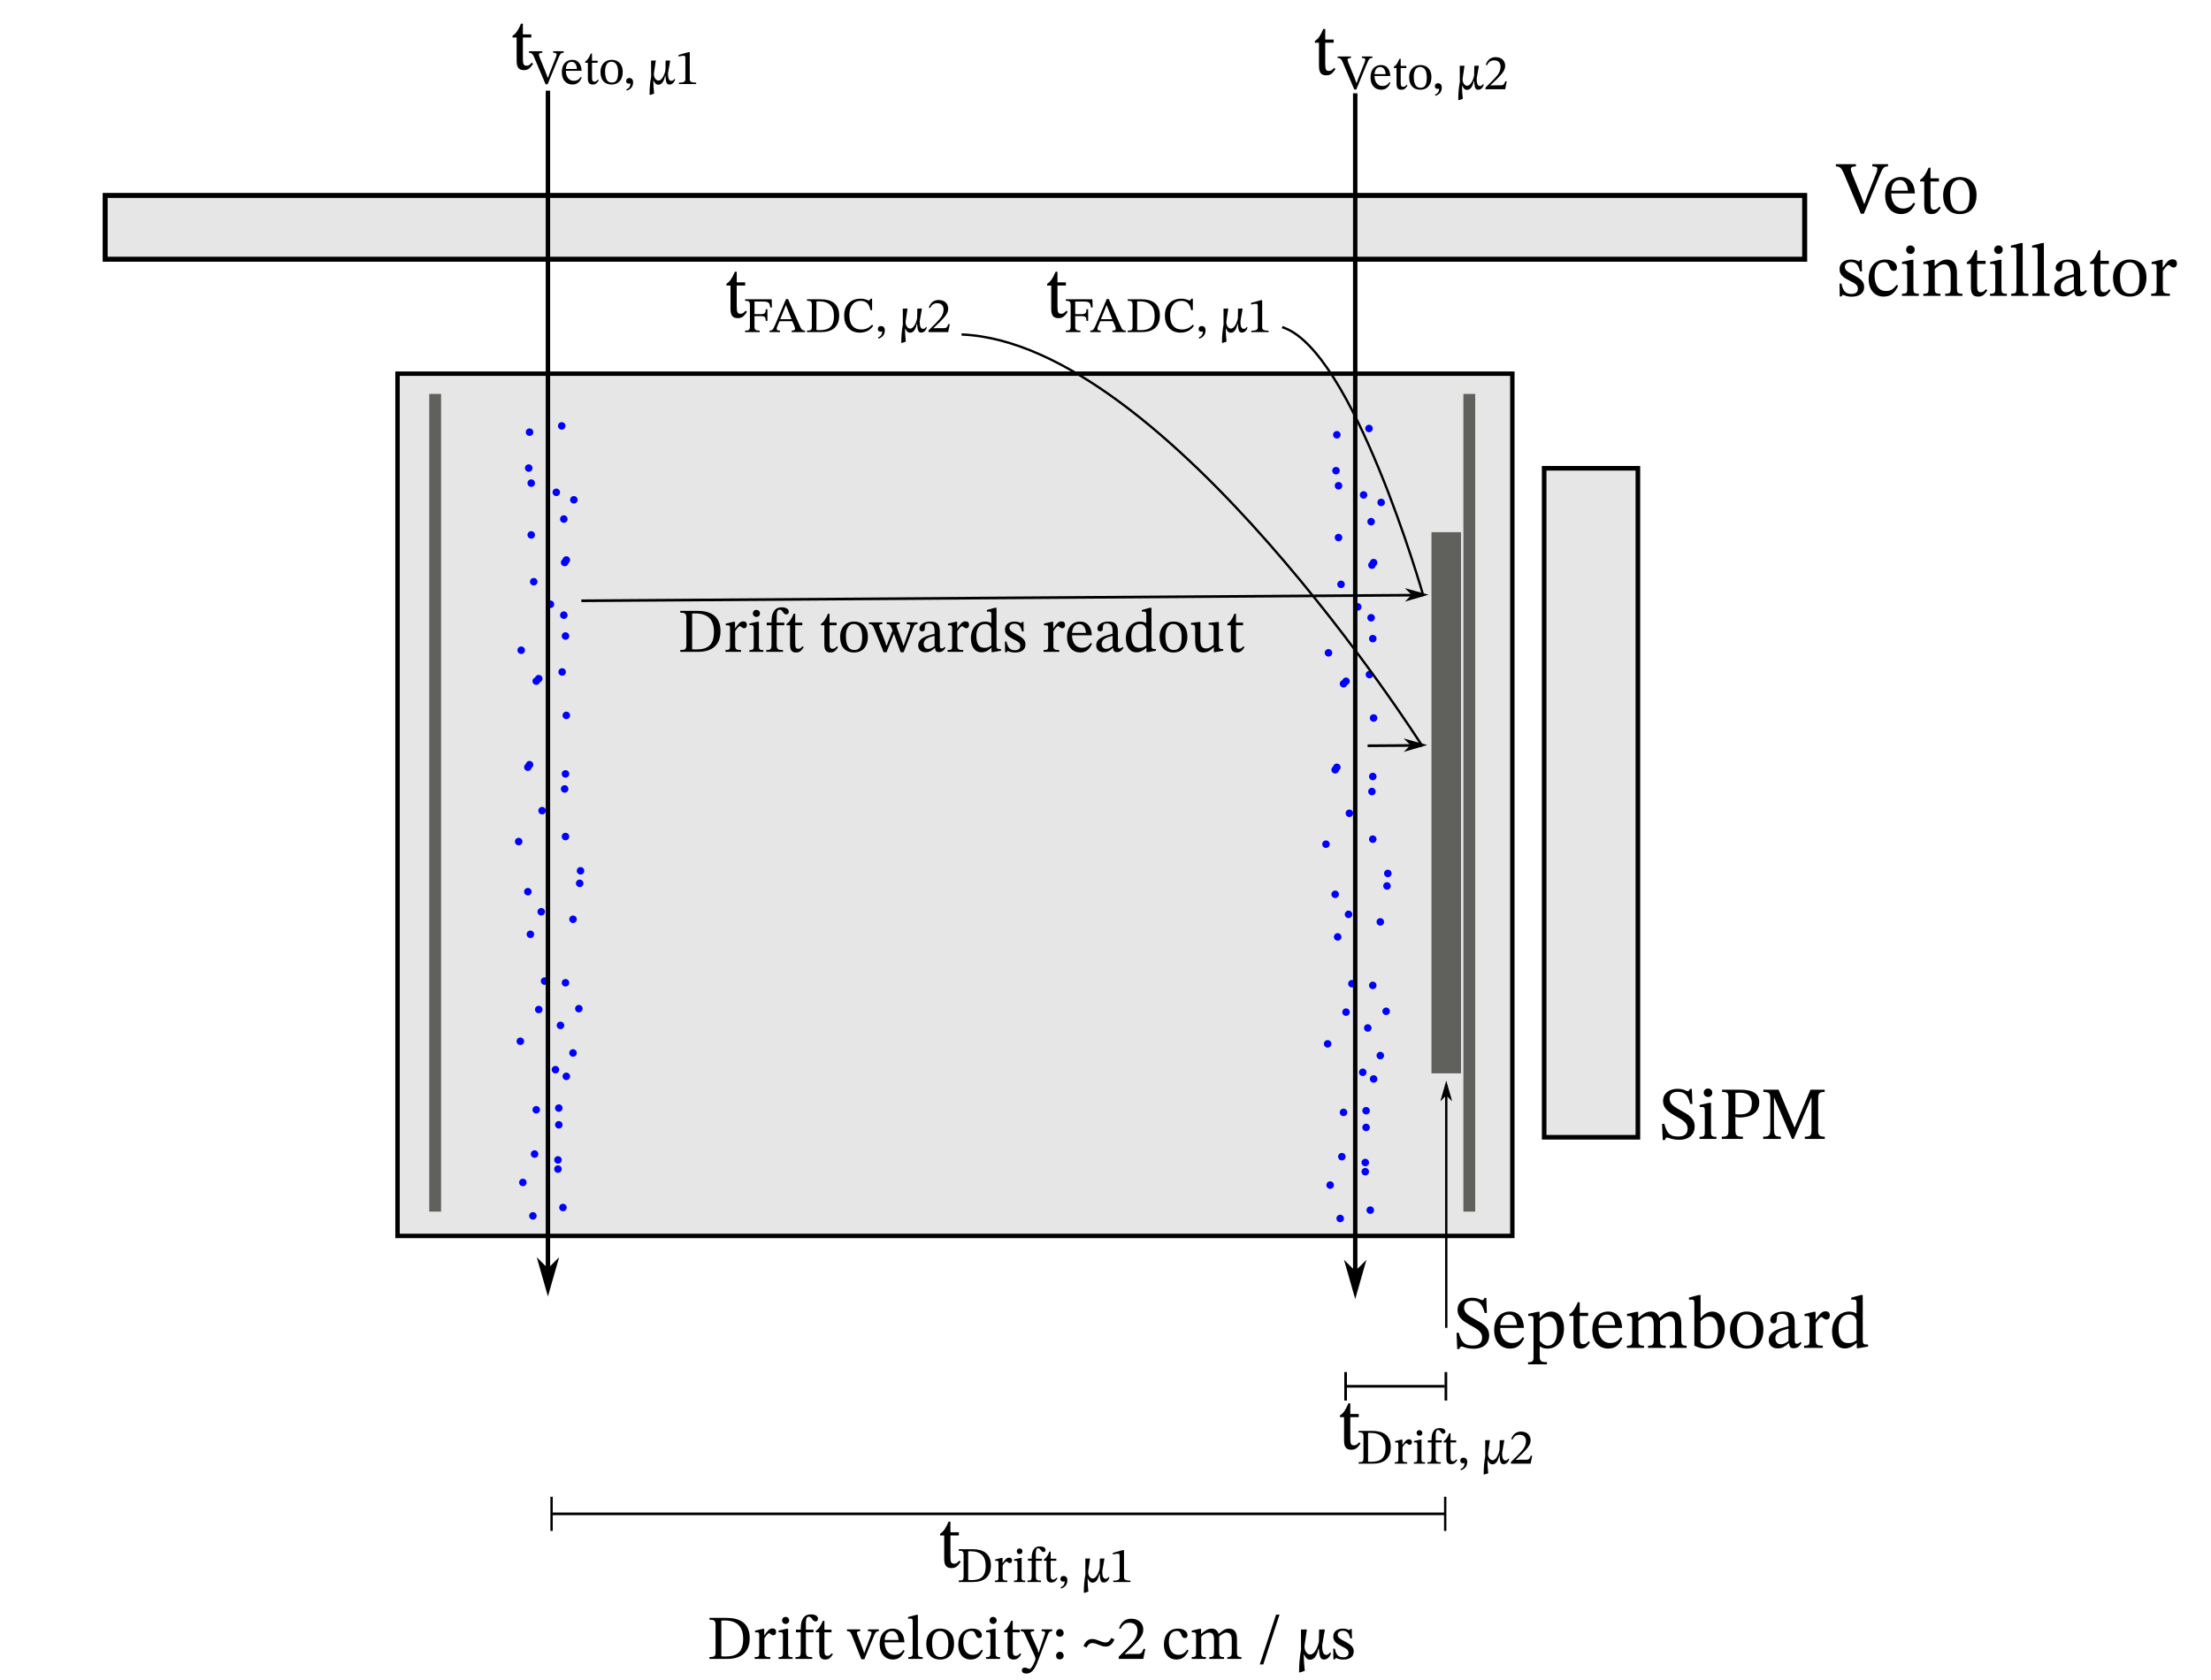 <?xml version="1.0" encoding="UTF-8" standalone="no"?>
<svg
   width="708.661pt"
   height="538.583pt"
   viewBox="0 0 708.661 538.583"
   version="1.1"
   id="svg301"
   sodipodi:docname="FADC_veto_explanation_StixTwo.pdf"
   xmlns:inkscape="http://www.inkscape.org/namespaces/inkscape"
   xmlns:sodipodi="http://sodipodi.sourceforge.net/DTD/sodipodi-0.dtd"
   xmlns:xlink="http://www.w3.org/1999/xlink"
   xmlns="http://www.w3.org/2000/svg"
   xmlns:svg="http://www.w3.org/2000/svg">
  <sodipodi:namedview
     id="namedview301"
     pagecolor="#ffffff"
     bordercolor="#666666"
     borderopacity="1.0"
     inkscape:showpageshadow="2"
     inkscape:pageopacity="0.0"
     inkscape:pagecheckerboard="0"
     inkscape:deskcolor="#d1d1d1"
     inkscape:document-units="pt" />
  <defs
     id="defs55">
    <g
       id="g55">
      <g
         id="glyph-0-0">
        <path
           d="M 7.031 -2.156 C 6.438 -1.484 6.125 -1.172 5.359 -1.172 C 4.422 -1.172 4.203 -1.75 4.203 -3.453 L 4.203 -10.219 L 6.906 -10.219 L 6.906 -11.234 L 4.203 -11.234 L 4.203 -14.641 L 3.594 -14.641 C 2.734 -12.594 2.016 -11.469 0.891 -10.781 L 0.891 -10.219 L 2.203 -10.219 L 2.203 -2.781 C 2.203 -0.625 2.906 0.234 4.516 0.234 C 6.047 0.234 6.547 -0.484 7.484 -1.781 Z M 7.031 -2.156 "
           id="path1" />
      </g>
      <g
         id="glyph-0-1">
        <path
           d="M 8.734 0.125 L 13.688 -11.922 C 14.828 -14.641 15.141 -15.047 16.484 -15.047 L 16.484 -15.766 L 11.453 -15.766 L 11.453 -15.047 C 12.578 -15.047 13.062 -14.875 13.062 -14.234 C 13.062 -13.797 12.938 -13.422 12.797 -13.062 L 9.766 -5.422 L 8.922 -3.031 L 8.812 -3.031 L 7.875 -5.547 L 4.969 -12.672 C 4.688 -13.375 4.562 -13.828 4.562 -14.141 C 4.562 -15.031 5.562 -15.047 6.188 -15.047 L 6.188 -15.766 L -0.234 -15.766 L -0.234 -15.047 C 1.062 -15.047 1.578 -14.469 2.281 -12.859 L 7.781 0.125 Z M 8.734 0.125 "
           id="path2" />
      </g>
      <g
         id="glyph-0-2">
        <path
           d="M 5.922 0.234 C 8.406 0.234 9.547 -1.266 10.422 -3.094 L 9.953 -3.438 C 9.188 -2.422 8.453 -1.562 6.5 -1.562 C 4.531 -1.562 2.781 -3.125 2.734 -6.391 L 10.344 -6.391 C 10.219 -9.75 8.5 -11.641 5.875 -11.641 C 3.078 -11.641 0.812 -9.719 0.812 -5.719 C 0.812 -1.844 3.047 0.234 5.922 0.234 Z M 2.766 -7.266 C 2.922 -9.453 3.844 -10.688 5.516 -10.688 C 7.219 -10.688 8.016 -9.047 8.094 -7.266 Z M 2.766 -7.266 "
           id="path3" />
      </g>
      <g
         id="glyph-0-3">
        <path
           d="M 6.188 0.234 C 9.312 0.234 11.516 -1.875 11.516 -5.906 C 11.516 -9.453 9.484 -11.641 6.188 -11.641 C 2.953 -11.641 0.812 -9.281 0.812 -5.812 C 0.812 -1.922 2.828 0.234 6.188 0.234 Z M 6.281 -0.719 C 4.219 -0.703 3.047 -2.297 3.047 -6.125 C 3.047 -9.188 4.266 -10.734 6.094 -10.734 C 8.234 -10.734 9.312 -8.734 9.312 -5.781 C 9.312 -1.875 8.25 -0.719 6.281 -0.719 Z M 6.281 -0.719 "
           id="path4" />
      </g>
      <g
         id="glyph-0-4" />
      <g
         id="glyph-0-5">
        <path
           d="M 1.016 0.188 L 1.516 0.188 L 2.016 -0.359 L 2.062 -0.359 C 2.688 -0.094 3.406 0.266 4.797 0.266 C 6.953 0.266 8.828 -0.594 8.828 -2.859 C 8.828 -4.625 7.656 -5.516 5.469 -6.672 C 3.453 -7.703 2.656 -8.297 2.656 -9.234 C 2.656 -10.312 3.5 -10.828 4.609 -10.828 C 6.078 -10.828 6.953 -10.125 7.484 -7.844 L 8.141 -7.844 L 8.062 -11.516 L 7.578 -11.516 L 7.172 -11.016 L 7.156 -11.016 C 6.547 -11.297 5.828 -11.641 4.625 -11.641 C 2.562 -11.641 0.953 -10.578 0.953 -8.609 C 0.953 -6.844 1.938 -6 4.125 -4.891 C 6.359 -3.797 6.812 -3.344 6.812 -2.203 C 6.812 -1.078 5.953 -0.625 4.75 -0.625 C 2.969 -0.625 2.062 -1.469 1.562 -3.938 L 0.938 -3.938 Z M 1.016 0.188 "
           id="path5" />
      </g>
      <g
         id="glyph-0-6">
        <path
           d="M 9.797 -3.547 C 8.719 -2.156 7.891 -1.562 6.344 -1.562 C 3.859 -1.562 2.688 -3.625 2.688 -6.547 C 2.688 -9.312 3.859 -10.75 5.812 -10.75 C 7.875 -10.75 7.078 -8.016 8.859 -8.016 C 9.531 -8.016 9.859 -8.406 9.859 -9.094 C 9.859 -10.484 8.469 -11.641 6.219 -11.641 C 2.766 -11.641 0.797 -9.188 0.797 -5.422 C 0.797 -2.094 2.594 0.234 5.594 0.234 C 8.156 0.234 9.344 -1.266 10.25 -3.219 Z M 9.797 -3.547 "
           id="path6" />
      </g>
      <g
         id="glyph-0-7">
        <path
           d="M 6.172 0 L 6.172 -0.672 C 4.562 -0.672 4.438 -1.031 4.438 -2.422 L 4.438 -11.562 L 3.812 -11.562 L 0.797 -10.891 L 0.797 -10.203 C 0.797 -10.203 1.062 -10.25 1.391 -10.25 C 2.094 -10.25 2.453 -10.156 2.453 -9.125 L 2.453 -2.422 C 2.453 -1.062 2.375 -0.672 0.766 -0.672 L 0.766 0 Z M 3.484 -13.438 C 4.312 -13.438 4.844 -14.062 4.844 -14.812 C 4.844 -15.531 4.312 -16.156 3.484 -16.156 C 2.641 -16.156 2.109 -15.531 2.109 -14.812 C 2.109 -14.062 2.656 -13.438 3.484 -13.438 Z M 3.484 -13.438 "
           id="path7" />
      </g>
      <g
         id="glyph-0-8">
        <path
           d="M 13.312 0 L 13.312 -0.672 C 11.719 -0.672 11.547 -1.078 11.547 -2.422 L 11.547 -7.375 C 11.547 -10.125 10.516 -11.641 8.328 -11.641 C 6.812 -11.641 5.766 -10.781 4.469 -9.625 L 4.375 -9.625 L 4.391 -11.562 L 3.844 -11.562 L 0.797 -10.875 L 0.797 -10.172 C 0.797 -10.172 1.031 -10.219 1.438 -10.219 C 2.094 -10.219 2.453 -10.031 2.453 -9.172 L 2.453 -2.422 C 2.453 -1.078 2.375 -0.672 0.766 -0.672 L 0.766 0 L 6.266 0 L 6.266 -0.672 C 4.531 -0.672 4.438 -1.078 4.438 -2.422 L 4.438 -8.594 C 5.156 -9.234 6.047 -10.109 7.344 -10.109 C 8.422 -10.109 9.547 -9.641 9.547 -6.766 L 9.547 -2.422 C 9.547 -1.078 9.484 -0.672 7.781 -0.672 L 7.781 0 Z M 13.312 0 "
           id="path8" />
      </g>
      <g
         id="glyph-0-9">
        <path
           d="M 6.234 0 L 6.234 -0.703 C 4.516 -0.703 4.391 -1.031 4.391 -2.422 L 4.391 -16.938 L 3.797 -16.938 L 0.625 -16.109 L 0.625 -15.453 C 0.625 -15.453 0.984 -15.5 1.391 -15.5 C 1.984 -15.5 2.406 -15.453 2.406 -14.469 L 2.406 -2.422 C 2.406 -1.078 2.297 -0.703 0.719 -0.703 L 0.719 0 Z M 6.234 0 "
           id="path9" />
      </g>
      <g
         id="glyph-0-10">
        <path
           d="M 3.766 0.172 C 5.297 0.172 6.172 -0.5 7.297 -1.484 L 7.391 -1.484 C 7.531 -0.438 7.781 0.125 8.828 0.125 C 10.062 0.125 10.625 -0.391 11.422 -1.531 L 11.062 -1.922 C 10.734 -1.562 10.391 -1.312 9.938 -1.312 C 9.438 -1.312 9.219 -1.516 9.219 -2.5 L 9.219 -7.938 C 9.219 -10.438 8.234 -11.641 5.609 -11.641 C 3 -11.641 1.391 -10.344 1.391 -9 C 1.391 -8.203 1.922 -7.844 2.406 -7.844 C 3.078 -7.844 3.453 -8.203 3.453 -8.953 C 3.453 -10.391 3.703 -10.891 5.062 -10.891 C 6.5 -10.891 7.219 -10.109 7.219 -8.016 L 7.219 -6.953 C 5.156 -6.312 0.906 -5.688 0.906 -2.516 C 0.906 -0.984 1.922 0.172 3.766 0.172 Z M 7.219 -2.203 C 6.406 -1.531 5.547 -1.156 4.75 -1.156 C 3.719 -1.156 3.031 -1.891 3.031 -3.094 C 3.031 -4.969 5.047 -5.609 7.219 -6.172 Z M 7.219 -2.203 "
           id="path10" />
      </g>
      <g
         id="glyph-0-11">
        <path
           d="M 6.703 0 L 6.703 -0.703 C 4.891 -0.703 4.438 -0.938 4.438 -2.453 L 4.438 -7.922 C 5.016 -8.875 5.781 -9.891 6.344 -9.891 C 6.625 -9.891 7.109 -9.078 7.891 -9.078 C 8.422 -9.078 8.953 -9.453 8.953 -10.375 C 8.953 -11.188 8.5 -11.719 7.562 -11.719 C 6.406 -11.719 5.688 -10.875 4.469 -9.094 L 4.391 -9.094 L 4.391 -11.562 L 3.812 -11.562 L 0.844 -10.844 L 0.844 -10.172 C 0.844 -10.172 1.109 -10.219 1.578 -10.219 C 2.453 -10.219 2.453 -9.797 2.453 -8.922 L 2.453 -2.328 C 2.453 -0.984 2.281 -0.703 0.703 -0.703 L 0.703 0 Z M 6.703 0 "
           id="path11" />
      </g>
      <g
         id="glyph-0-12">
        <path
           d="M 1.797 0.359 C 1.828 -0.125 2.109 -0.438 2.453 -0.438 C 3 -0.438 3.938 0.281 6.438 0.281 C 9.219 0.281 11.297 -1.219 11.297 -4.016 C 11.297 -6.859 8.922 -7.938 6.797 -9.141 C 4.984 -10.172 3.266 -11.047 3.266 -12.844 C 3.266 -14.328 4.203 -15.094 5.828 -15.094 C 8.25 -15.125 9.172 -13.844 9.844 -11.203 L 10.562 -11.203 L 10.391 -16.016 L 9.766 -16.016 C 9.641 -15.5 9.406 -15.312 9.031 -15.312 C 8.453 -15.312 7.922 -16.062 5.734 -16.062 C 3.234 -16.031 1.172 -14.688 1.172 -12.172 C 1.172 -9.641 3.125 -8.5 5.047 -7.391 C 7.016 -6.266 9.031 -5.422 9.031 -3.312 C 9.031 -1.484 7.891 -0.766 6.094 -0.766 C 3.641 -0.75 2.422 -1.516 1.578 -4.828 L 0.844 -4.828 L 1.062 0.359 Z M 1.797 0.359 "
           id="path12" />
      </g>
      <g
         id="glyph-0-13">
        <path
           d="M 7.828 0 L 7.828 -0.719 C 5.875 -0.719 5.406 -0.984 5.406 -2.953 L 5.406 -7.062 C 5.656 -6.938 6.281 -6.859 6.766 -6.859 C 9.906 -6.859 13.062 -8.047 13.062 -11.781 C 13.062 -14.969 10.203 -15.766 7.125 -15.766 L 1.156 -15.766 L 1.156 -15.047 C 2.688 -15.047 3.188 -14.781 3.188 -13.375 L 3.188 -3.047 C 3.188 -1.031 2.922 -0.719 1.062 -0.719 L 1.062 0 Z M 6.703 -7.844 C 6.219 -7.844 5.656 -7.891 5.406 -7.938 L 5.406 -14.734 C 5.906 -14.781 6.359 -14.828 6.844 -14.828 C 9.438 -14.828 10.688 -13.609 10.688 -11.453 C 10.688 -8.656 9.281 -7.844 6.703 -7.844 Z M 6.703 -7.844 "
           id="path13" />
      </g>
      <g
         id="glyph-0-14">
        <path
           d="M 6.312 0 L 6.312 -0.719 C 4.484 -0.719 4.125 -1.031 4.125 -3.5 L 4.125 -13.172 L 4.219 -13.172 L 9.891 0 L 10.469 0 L 16.062 -13.203 L 16.156 -13.203 L 16.156 -2.859 C 16.156 -1.109 15.859 -0.719 14.016 -0.719 L 14.016 0 L 20.406 0 L 20.406 -0.719 C 18.672 -0.719 18.281 -1.109 18.281 -2.859 L 18.281 -12.859 C 18.281 -14.641 18.672 -15.047 20.375 -15.047 L 20.375 -15.766 L 15.812 -15.766 L 10.781 -3.703 L 10.688 -3.703 L 5.609 -15.766 L 0.719 -15.766 L 0.719 -15.047 C 2.609 -15.047 2.953 -14.641 2.953 -12.844 L 2.953 -3.5 C 2.953 -1.031 2.609 -0.719 0.672 -0.719 L 0.672 0 Z M 6.312 0 "
           id="path14" />
      </g>
      <g
         id="glyph-0-15">
        <path
           d="M 6.594 5.281 L 6.594 4.578 C 4.734 4.578 4.266 4.266 4.266 2.719 L 4.266 -0.438 L 4.375 -0.438 C 5.062 0.047 5.875 0.234 6.797 0.234 C 9.672 0.234 12.047 -2.188 12.047 -6.266 C 12.047 -9.406 10.391 -11.641 8.016 -11.641 C 6.594 -11.641 5.453 -10.891 4.297 -9.547 L 4.219 -9.547 L 4.219 -11.562 L 3.625 -11.562 L 0.594 -10.891 L 0.594 -10.203 C 0.594 -10.203 1.062 -10.25 1.375 -10.25 C 2.156 -10.25 2.281 -9.938 2.281 -9.031 L 2.281 2.859 C 2.281 4.203 2.047 4.609 0.531 4.609 L 0.531 5.281 Z M 6.906 -0.703 C 5.562 -0.703 4.734 -1.781 4.266 -2.281 L 4.266 -8.547 C 4.734 -9.141 5.766 -10.016 7.031 -10.016 C 8.812 -10.016 9.859 -8.609 9.859 -5.594 C 9.859 -2.25 8.594 -0.703 6.906 -0.703 Z M 6.906 -0.703 "
           id="path15" />
      </g>
      <g
         id="glyph-0-16">
        <path
           d="M 13.203 0 L 13.203 -0.703 C 11.469 -0.703 11.359 -1.125 11.359 -2.781 L 11.359 -8.609 C 12.141 -9.281 13.125 -10.109 14.109 -10.109 C 15.234 -10.109 16.172 -9.578 16.172 -7.391 L 16.172 -2.781 C 16.172 -1.312 16.109 -0.703 14.469 -0.703 L 14.469 0 L 19.891 0 L 19.891 -0.703 C 18.234 -0.703 18.172 -1.266 18.172 -2.781 L 18.172 -7.688 C 18.172 -10.578 16.938 -11.641 15.078 -11.641 C 13.797 -11.641 12.578 -10.938 11.25 -9.641 L 11.156 -9.641 C 10.688 -10.797 9.859 -11.641 8.5 -11.641 C 6.859 -11.641 5.766 -10.75 4.469 -9.625 L 4.375 -9.625 L 4.375 -11.562 L 3.797 -11.562 L 0.797 -10.875 L 0.797 -10.172 C 0.797 -10.172 1.078 -10.219 1.438 -10.219 C 2.109 -10.219 2.453 -10.016 2.453 -9.141 L 2.453 -2.422 C 2.453 -0.984 2.281 -0.703 0.766 -0.703 L 0.766 0 L 6.234 0 L 6.234 -0.703 C 4.75 -0.703 4.438 -0.984 4.438 -2.328 L 4.438 -8.562 C 5.109 -9.219 6.188 -10.109 7.438 -10.109 C 8.547 -10.109 9.359 -9.578 9.359 -7.531 L 9.359 -2.781 C 9.359 -1.109 9.219 -0.703 7.516 -0.703 L 7.516 0 Z M 13.203 0 "
           id="path16" />
      </g>
      <g
         id="glyph-0-17">
        <path
           d="M 3.281 -16.938 L 0.188 -16.109 L 0.188 -15.438 C 0.188 -15.438 0.484 -15.484 0.859 -15.484 C 1.781 -15.484 1.922 -15.281 1.922 -14.203 L 1.922 -0.719 C 2.5 -0.406 3.891 0.234 5.922 0.234 C 9.266 0.234 11.688 -2.016 11.688 -6.312 C 11.688 -9.438 10.062 -11.641 7.688 -11.641 C 6.078 -11.641 4.828 -10.609 3.984 -9.594 L 3.906 -9.594 L 3.906 -16.938 Z M 3.906 -8.547 C 4.344 -9.125 5.406 -10.016 6.625 -10.016 C 8.906 -10.016 9.5 -7.844 9.5 -5.547 C 9.5 -2.875 8.641 -0.75 6.359 -0.75 C 5.094 -0.75 4.375 -1.312 3.906 -1.875 Z M 3.906 -8.547 "
           id="path17" />
      </g>
      <g
         id="glyph-0-18">
        <path
           d="M 4.891 0.188 C 6.484 0.188 7.703 -0.719 8.609 -1.531 L 8.719 -1.531 L 8.719 0.125 L 9.266 0.125 L 12.344 -0.438 L 12.344 -1.078 L 11.828 -1.078 C 10.938 -1.078 10.625 -1.312 10.625 -2.562 L 10.625 -16.938 L 9.984 -16.938 L 6.953 -16.109 L 6.953 -15.438 C 6.953 -15.438 7.375 -15.484 7.578 -15.484 C 8.516 -15.484 8.641 -15.266 8.641 -14.203 L 8.641 -11.062 L 8.547 -11.062 C 7.828 -11.453 7.078 -11.641 6.312 -11.641 C 3.281 -11.641 0.797 -9.219 0.797 -5.25 C 0.797 -2.188 2.188 0.188 4.891 0.188 Z M 6.031 -1.531 C 3.984 -1.531 2.875 -2.875 2.875 -6.188 C 2.875 -9.219 4.25 -10.688 6.266 -10.688 C 7.75 -10.688 8.453 -9.75 8.641 -8.766 L 8.641 -2.422 C 7.797 -1.844 7.156 -1.531 6.031 -1.531 Z M 6.031 -1.531 "
           id="path18" />
      </g>
      <g
         id="glyph-1-0">
        <path
           d="M 5.828 0.078 L 9.125 -7.953 C 9.891 -9.766 10.094 -10.031 10.984 -10.031 L 10.984 -10.516 L 7.625 -10.516 L 7.625 -10.031 C 8.391 -10.031 8.703 -9.922 8.703 -9.484 C 8.703 -9.203 8.625 -8.938 8.531 -8.703 L 6.516 -3.609 L 5.953 -2.016 L 5.875 -2.016 L 5.25 -3.703 L 3.312 -8.453 C 3.125 -8.906 3.047 -9.219 3.047 -9.422 C 3.047 -10.016 3.719 -10.031 4.125 -10.031 L 4.125 -10.516 L -0.156 -10.516 L -0.156 -10.031 C 0.703 -10.031 1.062 -9.641 1.516 -8.578 L 5.188 0.078 Z M 5.828 0.078 "
           id="path19" />
      </g>
      <g
         id="glyph-1-1">
        <path
           d="M 3.953 0.156 C 5.594 0.156 6.375 -0.844 6.938 -2.062 L 6.641 -2.281 C 6.125 -1.609 5.625 -1.047 4.344 -1.047 C 3.031 -1.047 1.859 -2.078 1.828 -4.25 L 6.891 -4.25 C 6.812 -6.5 5.656 -7.766 3.922 -7.766 C 2.047 -7.766 0.547 -6.484 0.547 -3.812 C 0.547 -1.234 2.031 0.156 3.953 0.156 Z M 1.844 -4.844 C 1.953 -6.297 2.562 -7.125 3.688 -7.125 C 4.812 -7.125 5.344 -6.031 5.391 -4.844 Z M 1.844 -4.844 "
           id="path20" />
      </g>
      <g
         id="glyph-1-2">
        <path
           d="M 4.688 -1.438 C 4.281 -0.984 4.078 -0.781 3.562 -0.781 C 2.938 -0.781 2.797 -1.172 2.797 -2.297 L 2.797 -6.812 L 4.609 -6.812 L 4.609 -7.484 L 2.797 -7.484 L 2.797 -9.766 L 2.406 -9.766 C 1.828 -8.406 1.344 -7.641 0.594 -7.188 L 0.594 -6.812 L 1.469 -6.812 L 1.469 -1.859 C 1.469 -0.422 1.938 0.156 3.016 0.156 C 4.031 0.156 4.375 -0.312 4.984 -1.188 Z M 4.688 -1.438 "
           id="path21" />
      </g>
      <g
         id="glyph-1-3">
        <path
           d="M 4.125 0.156 C 6.203 0.156 7.688 -1.25 7.688 -3.938 C 7.688 -6.297 6.312 -7.766 4.125 -7.766 C 1.969 -7.766 0.547 -6.188 0.547 -3.875 C 0.547 -1.281 1.891 0.156 4.125 0.156 Z M 4.188 -0.484 C 2.812 -0.469 2.031 -1.531 2.031 -4.078 C 2.031 -6.125 2.844 -7.156 4.062 -7.156 C 5.484 -7.156 6.203 -5.828 6.203 -3.859 C 6.203 -1.25 5.5 -0.484 4.188 -0.484 Z M 4.188 -0.484 "
           id="path22" />
      </g>
      <g
         id="glyph-1-4">
        <path
           d="M 1.125 2.109 C 1.766 1.828 3.109 1.281 3.109 -0.531 C 3.109 -1.406 2.672 -1.938 1.875 -1.938 C 1.234 -1.938 0.875 -1.5 0.875 -0.984 C 0.875 -0.531 1.141 -0.125 1.766 -0.125 C 1.938 -0.125 2.078 -0.156 2.25 -0.219 C 2.25 1.078 1.516 1.453 0.922 1.719 Z M 1.125 2.109 "
           id="path23" />
      </g>
      <g
         id="glyph-1-5" />
      <g
         id="glyph-1-6">
        <path
           d="M 3.484 0.203 C 4.266 0.203 5.172 -0.266 5.688 -2.625 L 5.781 -2.625 C 5.953 -0.734 6.062 0.156 7.078 0.156 C 8.109 0.156 8.656 -0.719 8.906 -1.469 L 8.641 -1.641 C 8.406 -1.328 8.156 -1.031 7.641 -1.031 C 6.797 -1.031 6.609 -2.234 6.609 -3.469 L 7.297 -7.422 L 7.219 -7.562 L 5.844 -7.516 L 5.797 -4.5 C 5.781 -4.094 4.984 -1.125 3.547 -1.125 C 2.688 -1.125 2.094 -2.156 2.094 -3.125 C 2.094 -3.312 2.109 -3.469 2.109 -3.469 L 2.688 -7.438 L 2.625 -7.562 L 1.188 -7.516 L 1.203 -2.391 C 0.828 -0.266 0.719 1.188 0.703 3.422 L 0.953 3.469 L 2.156 3.062 C 1.969 1.172 1.922 0.188 1.906 -1.109 L 1.984 -1.109 C 2.203 -0.656 2.609 0.203 3.484 0.203 Z M 3.484 0.203 "
           id="path24" />
      </g>
      <g
         id="glyph-1-7">
        <path
           d="M 6.812 0 L 6.812 -0.453 C 5.344 -0.453 4.75 -0.734 4.75 -1.516 L 4.75 -10.219 L 4.281 -10.219 L 1.188 -9.344 L 1.188 -8.812 C 1.688 -8.969 2.5 -9.078 2.812 -9.078 C 3.219 -9.078 3.344 -8.844 3.344 -8.281 L 3.344 -1.516 C 3.344 -0.719 2.781 -0.453 1.281 -0.453 L 1.281 0 Z M 6.812 0 "
           id="path25" />
      </g>
      <g
         id="glyph-1-8">
        <path
           d="M 6.906 0 L 7.422 -2.562 L 6.953 -2.562 C 6.594 -1.594 6.391 -1.266 5.531 -1.266 L 3.312 -1.266 L 2.188 -1.219 L 2.188 -1.297 L 4.297 -3.297 C 6 -5.016 6.906 -6.109 6.906 -7.531 C 6.906 -9.219 5.641 -10.297 3.844 -10.297 C 2.281 -10.297 1.203 -9.406 0.703 -7.859 L 1.094 -7.703 C 1.688 -8.891 2.391 -9.266 3.422 -9.266 C 4.656 -9.266 5.422 -8.5 5.422 -7.297 C 5.422 -5.609 4.625 -4.609 3.047 -2.969 L 0.609 -0.547 L 0.609 0 Z M 6.906 0 "
           id="path26" />
      </g>
      <g
         id="glyph-1-9">
        <path
           d="M 5.141 0 C 8.594 0 10.875 -1.625 10.875 -5.312 C 10.875 -9.219 8.281 -10.516 4.953 -10.516 L 0.562 -10.516 L 0.562 -10.031 C 1.766 -10.031 2.125 -9.859 2.125 -8.688 L 2.125 -1.984 C 2.125 -0.688 1.969 -0.484 0.562 -0.484 L 0.562 0 Z M 4.547 -0.609 C 4.219 -0.609 3.922 -0.625 3.594 -0.656 L 3.594 -9.828 C 3.906 -9.859 4.125 -9.859 4.391 -9.859 C 7.703 -9.859 9.203 -8.203 9.203 -5.172 C 9.203 -1.562 7.453 -0.609 4.547 -0.609 Z M 4.547 -0.609 "
           id="path27" />
      </g>
      <g
         id="glyph-1-10">
        <path
           d="M 4.469 0 L 4.469 -0.469 C 3.266 -0.469 2.953 -0.625 2.953 -1.625 L 2.953 -5.281 C 3.344 -5.922 3.859 -6.594 4.219 -6.594 C 4.422 -6.594 4.734 -6.047 5.266 -6.047 C 5.609 -6.047 5.969 -6.297 5.969 -6.906 C 5.969 -7.453 5.656 -7.812 5.047 -7.812 C 4.266 -7.812 3.797 -7.25 2.969 -6.062 L 2.922 -6.062 L 2.922 -7.719 L 2.547 -7.719 L 0.562 -7.234 L 0.562 -6.781 C 0.562 -6.781 0.734 -6.812 1.062 -6.812 C 1.625 -6.812 1.625 -6.531 1.625 -5.953 L 1.625 -1.547 C 1.625 -0.656 1.516 -0.469 0.469 -0.469 L 0.469 0 Z M 4.469 0 "
           id="path28" />
      </g>
      <g
         id="glyph-1-11">
        <path
           d="M 4.109 0 L 4.109 -0.453 C 3.047 -0.453 2.953 -0.688 2.953 -1.609 L 2.953 -7.719 L 2.547 -7.719 L 0.531 -7.266 L 0.531 -6.797 C 0.531 -6.797 0.703 -6.828 0.922 -6.828 C 1.391 -6.828 1.625 -6.766 1.625 -6.078 L 1.625 -1.609 C 1.625 -0.703 1.578 -0.453 0.516 -0.453 L 0.516 0 Z M 2.312 -8.953 C 2.875 -8.953 3.234 -9.375 3.234 -9.875 C 3.234 -10.359 2.875 -10.766 2.312 -10.766 C 1.766 -10.766 1.406 -10.359 1.406 -9.875 C 1.406 -9.375 1.781 -8.953 2.312 -8.953 Z M 2.312 -8.953 "
           id="path29" />
      </g>
      <g
         id="glyph-1-12">
        <path
           d="M 4.594 0 L 4.594 -0.469 C 3.266 -0.469 2.953 -0.656 2.953 -1.906 L 2.953 -6.812 L 4.906 -6.812 L 4.906 -7.484 L 2.953 -7.484 L 2.953 -8.984 C 2.953 -10.344 3.141 -10.812 3.734 -10.812 C 4.109 -10.812 4.344 -10.531 4.547 -10.219 C 4.781 -9.922 4.984 -9.594 5.406 -9.594 C 5.781 -9.594 6.062 -9.828 6.062 -10.281 C 6.062 -11.016 5.312 -11.406 4.266 -11.406 C 3.156 -11.406 2.578 -10.969 2.141 -10.234 C 1.781 -9.562 1.641 -8.938 1.625 -7.484 L 0.422 -7.484 L 0.422 -6.812 L 1.625 -6.812 L 1.625 -1.906 C 1.625 -0.656 1.453 -0.469 0.281 -0.469 L 0.281 0 Z M 4.594 0 "
           id="path30" />
      </g>
      <g
         id="glyph-1-13">
        <path
           d="M 5.266 0 L 5.266 -0.484 C 4.016 -0.484 3.594 -0.672 3.594 -1.766 L 3.594 -5.125 L 5.484 -5.125 C 6.859 -5.125 7.188 -4.906 7.188 -3.609 L 7.734 -3.609 L 7.734 -7.328 L 7.188 -7.328 C 7.188 -6.031 6.859 -5.75 5.484 -5.75 L 3.594 -5.75 L 3.594 -9.797 L 6.141 -9.797 C 8.234 -9.797 8.391 -9.406 8.672 -7.891 L 9.188 -7.891 L 9.094 -10.516 L 0.578 -10.516 L 0.578 -10.031 C 1.734 -10.031 2.125 -9.812 2.125 -8.703 L 2.125 -1.859 C 2.125 -0.672 1.875 -0.484 0.578 -0.484 L 0.578 0 Z M 5.266 0 "
           id="path31" />
      </g>
      <g
         id="glyph-1-14">
        <path
           d="M 3.406 0 L 3.406 -0.484 C 2.656 -0.484 2.344 -0.578 2.344 -1.031 C 2.344 -1.312 2.422 -1.547 2.516 -1.812 L 3.234 -3.5 L 7.328 -3.5 L 7.953 -2.062 C 8.156 -1.578 8.219 -1.297 8.219 -1.078 C 8.219 -0.516 7.594 -0.484 7.125 -0.484 L 7.125 0 L 11.422 0 L 11.422 -0.484 C 10.562 -0.484 10.234 -0.844 9.781 -1.906 L 5.984 -10.594 L 5.328 -10.594 L 1.938 -2.562 C 1.172 -0.734 0.938 -0.484 0.047 -0.484 L 0.047 0 Z M 3.469 -4.141 L 5.281 -8.625 L 5.328 -8.625 L 7.094 -4.141 Z M 3.469 -4.141 "
           id="path32" />
      </g>
      <g
         id="glyph-1-15">
        <path
           d="M 5.828 0.172 C 7.922 0.172 9.25 -0.75 10.109 -2.047 L 9.734 -2.391 C 8.828 -1.406 7.766 -0.828 6.281 -0.828 C 4.031 -0.828 2.469 -2.203 2.469 -5.406 C 2.469 -8.25 3.766 -10.016 6.062 -10.016 C 7.719 -10.016 8.844 -9.141 9.203 -7.047 L 9.75 -7.047 L 9.75 -10.703 L 9.266 -10.703 C 9.078 -10.391 8.969 -10.125 8.719 -10.125 C 8.312 -10.125 7.734 -10.703 6.047 -10.703 C 2.969 -10.703 0.797 -8.734 0.797 -5.25 C 0.797 -2.125 2.531 0.172 5.828 0.172 Z M 5.828 0.172 "
           id="path33" />
      </g>
      <g
         id="glyph-2-0">
        <path
           d="M 6.422 0 C 10.734 0 13.594 -2.047 13.594 -6.641 C 13.594 -11.516 10.359 -13.141 6.203 -13.141 L 0.703 -13.141 L 0.703 -12.547 C 2.203 -12.547 2.656 -12.312 2.656 -10.859 L 2.656 -2.484 C 2.656 -0.859 2.453 -0.594 0.703 -0.594 L 0.703 0 Z M 5.688 -0.766 C 5.281 -0.766 4.906 -0.781 4.5 -0.812 L 4.5 -12.281 C 4.875 -12.312 5.156 -12.312 5.484 -12.312 C 9.625 -12.312 11.5 -10.266 11.5 -6.453 C 11.5 -1.953 9.312 -0.766 5.688 -0.766 Z M 5.688 -0.766 "
           id="path34" />
      </g>
      <g
         id="glyph-2-1">
        <path
           d="M 5.578 0 L 5.578 -0.578 C 4.078 -0.578 3.703 -0.781 3.703 -2.047 L 3.703 -6.594 C 4.188 -7.406 4.812 -8.234 5.281 -8.234 C 5.516 -8.234 5.922 -7.562 6.578 -7.562 C 7.016 -7.562 7.453 -7.875 7.453 -8.641 C 7.453 -9.312 7.078 -9.766 6.297 -9.766 C 5.344 -9.766 4.734 -9.062 3.719 -7.578 L 3.656 -7.578 L 3.656 -9.641 L 3.188 -9.641 L 0.703 -9.047 L 0.703 -8.484 C 0.703 -8.484 0.922 -8.516 1.312 -8.516 C 2.047 -8.516 2.047 -8.156 2.047 -7.438 L 2.047 -1.938 C 2.047 -0.812 1.906 -0.578 0.578 -0.578 L 0.578 0 Z M 5.578 0 "
           id="path35" />
      </g>
      <g
         id="glyph-2-2">
        <path
           d="M 5.141 0 L 5.141 -0.562 C 3.797 -0.562 3.703 -0.859 3.703 -2.016 L 3.703 -9.641 L 3.188 -9.641 L 0.656 -9.078 L 0.656 -8.5 C 0.656 -8.5 0.875 -8.547 1.156 -8.547 C 1.734 -8.547 2.047 -8.453 2.047 -7.594 L 2.047 -2.016 C 2.047 -0.875 1.984 -0.562 0.641 -0.562 L 0.641 0 Z M 2.906 -11.203 C 3.594 -11.203 4.047 -11.719 4.047 -12.344 C 4.047 -12.938 3.594 -13.453 2.906 -13.453 C 2.203 -13.453 1.766 -12.938 1.766 -12.344 C 1.766 -11.719 2.219 -11.203 2.906 -11.203 Z M 2.906 -11.203 "
           id="path36" />
      </g>
      <g
         id="glyph-2-3">
        <path
           d="M 5.734 0 L 5.734 -0.578 C 4.078 -0.578 3.703 -0.812 3.703 -2.375 L 3.703 -8.516 L 6.141 -8.516 L 6.141 -9.359 L 3.703 -9.359 L 3.703 -11.234 C 3.703 -12.922 3.922 -13.516 4.656 -13.516 C 5.141 -13.516 5.422 -13.156 5.688 -12.781 C 5.984 -12.406 6.234 -12 6.766 -12 C 7.219 -12 7.578 -12.281 7.578 -12.859 C 7.578 -13.766 6.641 -14.266 5.344 -14.266 C 3.938 -14.266 3.219 -13.719 2.688 -12.797 C 2.219 -11.953 2.062 -11.188 2.047 -9.359 L 0.516 -9.359 L 0.516 -8.516 L 2.047 -8.516 L 2.047 -2.375 C 2.047 -0.812 1.812 -0.578 0.359 -0.578 L 0.359 0 Z M 5.734 0 "
           id="path37" />
      </g>
      <g
         id="glyph-2-4">
        <path
           d="M 5.859 -1.797 C 5.359 -1.234 5.094 -0.984 4.453 -0.984 C 3.688 -0.984 3.5 -1.453 3.5 -2.875 L 3.5 -8.516 L 5.766 -8.516 L 5.766 -9.359 L 3.5 -9.359 L 3.5 -12.203 L 3 -12.203 C 2.281 -10.5 1.688 -9.562 0.734 -8.984 L 0.734 -8.516 L 1.844 -8.516 L 1.844 -2.312 C 1.844 -0.516 2.422 0.203 3.766 0.203 C 5.047 0.203 5.453 -0.406 6.234 -1.484 Z M 5.859 -1.797 "
           id="path38" />
      </g>
      <g
         id="glyph-2-5" />
      <g
         id="glyph-2-6">
        <path
           d="M 5.156 0.203 C 7.766 0.203 9.594 -1.562 9.594 -4.922 C 9.594 -7.875 7.906 -9.703 5.156 -9.703 C 2.453 -9.703 0.688 -7.734 0.688 -4.844 C 0.688 -1.594 2.359 0.203 5.156 0.203 Z M 5.234 -0.594 C 3.516 -0.578 2.547 -1.922 2.547 -5.094 C 2.547 -7.656 3.562 -8.938 5.078 -8.938 C 6.859 -8.938 7.766 -7.281 7.766 -4.812 C 7.766 -1.562 6.875 -0.594 5.234 -0.594 Z M 5.234 -0.594 "
           id="path39" />
      </g>
      <g
         id="glyph-2-7">
        <path
           d="M 10.781 0.125 L 13.766 -7.562 C 14.156 -8.594 14.453 -8.875 15.234 -8.875 L 15.234 -9.453 L 11.781 -9.453 L 11.781 -8.875 C 12.516 -8.875 12.906 -8.766 12.906 -8.375 C 12.906 -8.047 12.797 -7.766 12.781 -7.656 L 11.203 -3.188 L 10.797 -2.016 L 10.688 -2.016 L 10.312 -3.188 L 8.703 -7.562 C 8.594 -7.859 8.516 -8.141 8.516 -8.375 C 8.516 -8.703 8.766 -8.875 9.516 -8.875 L 9.516 -9.453 L 5.344 -9.453 L 5.344 -8.875 C 6.219 -8.875 6.516 -8.719 7 -7.422 L 7.219 -6.812 L 5.781 -3.188 L 5.359 -2.016 L 5.219 -2.016 L 4.859 -3.188 L 3.125 -7.594 C 3 -7.906 2.906 -8.125 2.906 -8.375 C 2.906 -8.703 3.156 -8.875 3.953 -8.875 L 3.953 -9.453 L -0.344 -9.453 L -0.344 -8.875 C 0.547 -8.875 0.844 -8.656 1.359 -7.422 L 4.359 0.125 L 5.281 0.125 L 7.625 -5.703 L 7.703 -5.703 L 9.812 0.125 Z M 10.781 0.125 "
           id="path40" />
      </g>
      <g
         id="glyph-2-8">
        <path
           d="M 3.141 0.141 C 4.422 0.141 5.141 -0.422 6.078 -1.234 L 6.156 -1.234 C 6.281 -0.359 6.484 0.094 7.359 0.094 C 8.375 0.094 8.859 -0.312 9.516 -1.281 L 9.219 -1.594 C 8.938 -1.297 8.656 -1.094 8.281 -1.094 C 7.859 -1.094 7.688 -1.266 7.688 -2.078 L 7.688 -6.625 C 7.688 -8.703 6.859 -9.703 4.688 -9.703 C 2.5 -9.703 1.156 -8.625 1.156 -7.5 C 1.156 -6.844 1.594 -6.547 2 -6.547 C 2.562 -6.547 2.875 -6.844 2.875 -7.453 C 2.875 -8.656 3.078 -9.078 4.219 -9.078 C 5.422 -9.078 6.016 -8.422 6.016 -6.688 L 6.016 -5.797 C 4.297 -5.266 0.766 -4.734 0.766 -2.094 C 0.766 -0.812 1.594 0.141 3.141 0.141 Z M 6.016 -1.844 C 5.344 -1.281 4.625 -0.953 3.953 -0.953 C 3.094 -0.953 2.516 -1.578 2.516 -2.578 C 2.516 -4.141 4.203 -4.688 6.016 -5.141 Z M 6.016 -1.844 "
           id="path41" />
      </g>
      <g
         id="glyph-2-9">
        <path
           d="M 4.078 0.156 C 5.406 0.156 6.422 -0.594 7.188 -1.281 L 7.266 -1.281 L 7.266 0.094 L 7.719 0.094 L 10.281 -0.359 L 10.281 -0.906 L 9.859 -0.906 C 9.125 -0.906 8.859 -1.094 8.859 -2.141 L 8.859 -14.125 L 8.312 -14.125 L 5.797 -13.422 L 5.797 -12.859 C 5.797 -12.859 6.141 -12.906 6.312 -12.906 C 7.094 -12.906 7.203 -12.719 7.203 -11.844 L 7.203 -9.219 L 7.125 -9.219 C 6.516 -9.547 5.906 -9.703 5.266 -9.703 C 2.734 -9.703 0.656 -7.688 0.656 -4.375 C 0.656 -1.812 1.812 0.156 4.078 0.156 Z M 5.016 -1.281 C 3.312 -1.281 2.406 -2.406 2.406 -5.156 C 2.406 -7.688 3.547 -8.906 5.219 -8.906 C 6.453 -8.906 7.047 -8.125 7.203 -7.297 L 7.203 -2.016 C 6.5 -1.547 5.953 -1.281 5.016 -1.281 Z M 5.016 -1.281 "
           id="path42" />
      </g>
      <g
         id="glyph-2-10">
        <path
           d="M 0.844 0.156 L 1.266 0.156 L 1.688 -0.297 L 1.719 -0.297 C 2.234 -0.078 2.844 0.219 4 0.219 C 5.797 0.219 7.359 -0.5 7.359 -2.375 C 7.359 -3.859 6.375 -4.594 4.562 -5.562 C 2.875 -6.422 2.219 -6.922 2.219 -7.703 C 2.219 -8.594 2.922 -9.016 3.844 -9.016 C 5.062 -9.016 5.797 -8.438 6.234 -6.547 L 6.781 -6.547 L 6.719 -9.594 L 6.312 -9.594 L 5.984 -9.188 L 5.953 -9.188 C 5.453 -9.422 4.859 -9.703 3.859 -9.703 C 2.141 -9.703 0.797 -8.812 0.797 -7.188 C 0.797 -5.703 1.625 -5 3.438 -4.078 C 5.297 -3.156 5.688 -2.781 5.688 -1.844 C 5.688 -0.906 4.953 -0.516 3.953 -0.516 C 2.484 -0.516 1.719 -1.219 1.297 -3.281 L 0.781 -3.281 Z M 0.844 0.156 "
           id="path43" />
      </g>
      <g
         id="glyph-2-11">
        <path
           d="M 4.938 0.203 C 7 0.203 7.953 -1.062 8.688 -2.578 L 8.297 -2.859 C 7.656 -2.016 7.047 -1.297 5.422 -1.297 C 3.781 -1.297 2.312 -2.594 2.281 -5.312 L 8.625 -5.312 C 8.516 -8.125 7.078 -9.703 4.906 -9.703 C 2.562 -9.703 0.688 -8.094 0.688 -4.766 C 0.688 -1.547 2.547 0.203 4.938 0.203 Z M 2.297 -6.062 C 2.438 -7.875 3.203 -8.906 4.594 -8.906 C 6.016 -8.906 6.688 -7.547 6.734 -6.062 Z M 2.297 -6.062 "
           id="path44" />
      </g>
      <g
         id="glyph-2-12">
        <path
           d="M 4.438 0.203 C 5.719 0.203 6.656 -0.406 7.719 -1.438 L 7.812 -1.438 L 7.812 0.094 L 8.266 0.094 L 10.797 -0.359 L 10.797 -0.906 L 10.594 -0.906 C 9.641 -0.906 9.406 -1.047 9.406 -2.219 L 9.406 -9.562 L 8.922 -9.562 L 6.125 -9.266 L 6.125 -8.703 C 7.406 -8.703 7.734 -8.594 7.734 -7.547 L 7.734 -2.281 C 6.938 -1.578 6.297 -1.078 5.281 -1.078 C 4.234 -1.078 3.484 -1.688 3.484 -3.719 L 3.484 -9.562 L 3.047 -9.562 L 0.453 -9.266 L 0.453 -8.703 C 1.547 -8.688 1.812 -8.594 1.812 -7.516 L 1.812 -3.453 C 1.812 -0.734 2.781 0.203 4.438 0.203 Z M 4.438 0.203 "
           id="path45" />
      </g>
      <g
         id="glyph-2-13">
        <path
           d="M 5.297 0.125 L 8.453 -7.562 C 8.859 -8.594 9.188 -8.875 9.953 -8.875 L 9.953 -9.453 L 6.453 -9.453 L 6.453 -8.875 C 7.188 -8.875 7.594 -8.781 7.594 -8.344 C 7.594 -8.016 7.484 -7.781 7.453 -7.688 L 5.734 -3.156 L 5.312 -1.938 L 5.203 -1.938 L 4.812 -3.141 L 3.125 -7.594 C 3 -7.875 2.922 -8.125 2.922 -8.375 C 2.922 -8.703 3.188 -8.875 3.953 -8.875 L 3.953 -9.453 L -0.266 -9.453 L -0.266 -8.875 C 0.594 -8.875 0.844 -8.656 1.359 -7.422 L 4.344 0.125 Z M 5.297 0.125 "
           id="path46" />
      </g>
      <g
         id="glyph-2-14">
        <path
           d="M 5.203 0 L 5.203 -0.578 C 3.766 -0.578 3.656 -0.859 3.656 -2.016 L 3.656 -14.125 L 3.156 -14.125 L 0.516 -13.422 L 0.516 -12.875 C 0.516 -12.875 0.812 -12.922 1.156 -12.922 C 1.656 -12.922 2 -12.875 2 -12.062 L 2 -2.016 C 2 -0.906 1.922 -0.578 0.594 -0.578 L 0.594 0 Z M 5.203 0 "
           id="path47" />
      </g>
      <g
         id="glyph-2-15">
        <path
           d="M 8.156 -2.953 C 7.266 -1.797 6.578 -1.297 5.281 -1.297 C 3.219 -1.297 2.234 -3.016 2.234 -5.453 C 2.234 -7.766 3.219 -8.953 4.844 -8.953 C 6.562 -8.953 5.906 -6.688 7.375 -6.688 C 7.938 -6.688 8.219 -7 8.219 -7.578 C 8.219 -8.734 7.062 -9.703 5.188 -9.703 C 2.297 -9.703 0.656 -7.656 0.656 -4.516 C 0.656 -1.734 2.156 0.203 4.656 0.203 C 6.797 0.203 7.781 -1.062 8.547 -2.688 Z M 8.156 -2.953 "
           id="path48" />
      </g>
      <g
         id="glyph-2-16">
        <path
           d="M 1.547 4.703 C 3.234 4.703 4.203 3.5 5.359 0.438 L 8.484 -7.766 C 8.766 -8.547 9.062 -8.875 9.859 -8.875 L 9.859 -9.453 L 6.453 -9.453 L 6.453 -8.875 C 7.125 -8.875 7.578 -8.781 7.578 -8.375 C 7.578 -8.234 7.516 -8.016 7.484 -7.875 L 5.547 -2.078 L 5.406 -2.078 L 5.141 -3.062 L 3.188 -7.453 C 3.062 -7.734 2.906 -8.078 2.906 -8.344 C 2.906 -8.688 3.141 -8.859 4.047 -8.859 L 4.047 -9.453 L -0.234 -9.453 L -0.234 -8.875 C 0.484 -8.875 0.766 -8.625 0.953 -8.156 L 3.906 -1.734 C 4.141 -1.203 4.5 -0.359 4.5 -0.094 C 4.5 0.484 3.297 3.234 2.578 3.234 C 2.297 3.234 1.719 2.797 1.047 2.797 C 0.516 2.797 0.125 3.062 0.125 3.656 C 0.125 4.422 0.719 4.703 1.547 4.703 Z M 1.547 4.703 "
           id="path49" />
      </g>
      <g
         id="glyph-2-17">
        <path
           d="M 2.625 0.156 C 3.422 0.156 3.859 -0.375 3.859 -1 C 3.859 -1.688 3.422 -2.281 2.641 -2.281 C 1.906 -2.281 1.438 -1.703 1.438 -1.016 C 1.438 -0.344 1.812 0.156 2.625 0.156 Z M 2.625 -7.125 C 3.422 -7.125 3.859 -7.656 3.859 -8.281 C 3.859 -8.953 3.422 -9.562 2.641 -9.562 C 1.906 -9.562 1.438 -8.984 1.438 -8.297 C 1.438 -7.625 1.812 -7.125 2.625 -7.125 Z M 2.625 -7.125 "
           id="path50" />
      </g>
      <g
         id="glyph-2-18">
        <path
           d="M 1.578 -3.625 C 2.078 -4.484 2.516 -5.078 3.453 -5.078 C 4.875 -5.078 6.188 -3.953 7.688 -3.953 C 9.203 -3.953 9.844 -4.812 10.547 -6.203 L 9.562 -6.719 C 9.062 -5.859 8.625 -5.266 7.688 -5.266 C 6.281 -5.266 4.953 -6.375 3.453 -6.375 C 1.938 -6.375 1.297 -5.516 0.594 -4.141 Z M 1.578 -3.625 "
           id="path51" />
      </g>
      <g
         id="glyph-2-19">
        <path
           d="M 8.641 0 L 9.281 -3.203 L 8.703 -3.203 C 8.234 -2 7.984 -1.578 6.922 -1.578 L 4.141 -1.578 L 2.734 -1.516 L 2.734 -1.625 L 5.375 -4.125 C 7.5 -6.266 8.641 -7.641 8.641 -9.422 C 8.641 -11.516 7.062 -12.875 4.797 -12.875 C 2.859 -12.875 1.5 -11.766 0.875 -9.812 L 1.359 -9.625 C 2.094 -11.125 2.984 -11.578 4.281 -11.578 C 5.812 -11.578 6.781 -10.625 6.781 -9.125 C 6.781 -7.016 5.781 -5.766 3.797 -3.719 L 0.766 -0.688 L 0.766 0 Z M 8.641 0 "
           id="path52" />
      </g>
      <g
         id="glyph-2-20">
        <path
           d="M 11 0 L 11 -0.578 C 9.562 -0.578 9.453 -0.938 9.453 -2.312 L 9.453 -7.188 C 10.125 -7.734 10.938 -8.422 11.766 -8.422 C 12.703 -8.422 13.484 -7.984 13.484 -6.156 L 13.484 -2.312 C 13.484 -1.094 13.422 -0.578 12.062 -0.578 L 12.062 0 L 16.578 0 L 16.578 -0.578 C 15.203 -0.578 15.141 -1.062 15.141 -2.312 L 15.141 -6.406 C 15.141 -8.812 14.125 -9.703 12.562 -9.703 C 11.5 -9.703 10.484 -9.125 9.375 -8.047 L 9.297 -8.047 C 8.906 -9 8.219 -9.703 7.078 -9.703 C 5.719 -9.703 4.797 -8.953 3.719 -8.016 L 3.641 -8.016 L 3.641 -9.641 L 3.156 -9.641 L 0.656 -9.062 L 0.656 -8.484 C 0.656 -8.484 0.906 -8.516 1.203 -8.516 C 1.766 -8.516 2.047 -8.344 2.047 -7.625 L 2.047 -2.016 C 2.047 -0.812 1.906 -0.578 0.641 -0.578 L 0.641 0 L 5.203 0 L 5.203 -0.578 C 3.953 -0.578 3.703 -0.812 3.703 -1.938 L 3.703 -7.141 C 4.266 -7.688 5.156 -8.422 6.203 -8.422 C 7.125 -8.422 7.797 -7.984 7.797 -6.281 L 7.797 -2.312 C 7.797 -0.922 7.688 -0.578 6.266 -0.578 L 6.266 0 Z M 11 0 "
           id="path53" />
      </g>
      <g
         id="glyph-2-21">
        <path
           d="M 1.844 1.781 L 7.047 -14.188 L 5.938 -14.188 L 0.719 1.781 Z M 1.844 1.781 "
           id="path54" />
      </g>
      <g
         id="glyph-2-22">
        <path
           d="M 4.359 0.266 C 5.344 0.266 6.453 -0.344 7.094 -3.281 L 7.219 -3.281 C 7.438 -0.922 7.578 0.203 8.844 0.203 C 10.141 0.203 10.812 -0.906 11.141 -1.844 L 10.797 -2.062 C 10.5 -1.656 10.203 -1.281 9.562 -1.281 C 8.5 -1.281 8.266 -2.797 8.266 -4.344 L 9.125 -9.281 L 9.016 -9.453 L 7.297 -9.406 L 7.234 -5.625 C 7.219 -5.125 6.234 -1.406 4.438 -1.406 C 3.359 -1.406 2.625 -2.703 2.625 -3.906 C 2.625 -4.141 2.641 -4.344 2.641 -4.344 L 3.359 -9.297 L 3.281 -9.453 L 1.484 -9.406 L 1.5 -2.984 C 1.047 -0.344 0.906 1.484 0.875 4.281 L 1.203 4.344 L 2.703 3.812 C 2.453 1.453 2.406 0.234 2.375 -1.375 L 2.484 -1.375 C 2.766 -0.812 3.266 0.266 4.359 0.266 Z M 4.359 0.266 "
           id="path55" />
      </g>
    </g>
  </defs>
  <path
     fill-rule="nonzero"
     fill="rgb(0%, 0%, 0%)"
     fill-opacity="0.101"
     stroke-width="1.417"
     stroke-linecap="butt"
     stroke-linejoin="miter"
     stroke="rgb(0%, 0%, 0%)"
     stroke-opacity="1"
     stroke-miterlimit="4"
     d="M 127.41 119.793 L 484.73 119.793 L 484.73 396.219 L 127.41 396.219 Z M 127.41 119.793 "
     id="path56" />
  <path
     fill-rule="nonzero"
     fill="rgb(0%, 0%, 0%)"
     fill-opacity="0.101"
     stroke-width="1.602"
     stroke-linecap="butt"
     stroke-linejoin="miter"
     stroke="rgb(0%, 0%, 0%)"
     stroke-opacity="1"
     stroke-miterlimit="4"
     d="M 33.707 62.648 L 578.43 62.648 L 578.43 83.105 L 33.707 83.105 Z M 33.707 62.648 "
     id="path57" />
  <path
     fill-rule="nonzero"
     fill="rgb(0%, 0%, 0%)"
     fill-opacity="0.101"
     stroke-width="1.477"
     stroke-linecap="butt"
     stroke-linejoin="miter"
     stroke="rgb(0%, 0%, 0%)"
     stroke-opacity="1"
     stroke-miterlimit="4"
     d="M 494.93 150.121 L 524.969 150.121 L 524.969 364.59 L 494.93 364.59 Z M 494.93 150.121 "
     id="path58" />
  <path
     fill-rule="nonzero"
     fill="rgb(0%, 0%, 100%)"
     fill-opacity="1"
     d="M 181.246 136.531 C 181.246 137.199 180.707 137.738 180.043 137.738 C 179.375 137.738 178.836 137.199 178.836 136.531 C 178.836 135.867 179.375 135.328 180.043 135.328 C 180.707 135.328 181.246 135.867 181.246 136.531 Z M 181.246 136.531 "
     id="path59" />
  <path
     fill-rule="nonzero"
     fill="rgb(0%, 0%, 100%)"
     fill-opacity="1"
     d="M 170.934 138.543 C 170.934 139.207 170.395 139.746 169.73 139.746 C 169.062 139.746 168.523 139.207 168.523 138.543 C 168.523 137.875 169.062 137.336 169.73 137.336 C 170.395 137.336 170.934 137.875 170.934 138.543 Z M 170.934 138.543 "
     id="path60" />
  <path
     fill-rule="nonzero"
     fill="rgb(0%, 0%, 100%)"
     fill-opacity="1"
     d="M 170.668 150.059 C 170.668 150.727 170.129 151.266 169.461 151.266 C 168.797 151.266 168.258 150.727 168.258 150.059 C 168.258 149.395 168.797 148.855 169.461 148.855 C 170.129 148.855 170.668 149.395 170.668 150.059 Z M 170.668 150.059 "
     id="path61" />
  <path
     fill-rule="nonzero"
     fill="rgb(0%, 0%, 100%)"
     fill-opacity="1"
     d="M 171.473 154.879 C 171.473 155.547 170.93 156.086 170.266 156.086 C 169.602 156.086 169.059 155.547 169.059 154.879 C 169.059 154.215 169.602 153.676 170.266 153.676 C 170.93 153.676 171.473 154.215 171.473 154.879 Z M 171.473 154.879 "
     id="path62" />
  <path
     fill-rule="nonzero"
     fill="rgb(0%, 0%, 100%)"
     fill-opacity="1"
     d="M 179.508 157.828 C 179.508 158.492 178.969 159.031 178.301 159.031 C 177.637 159.031 177.098 158.492 177.098 157.828 C 177.098 157.16 177.637 156.621 178.301 156.621 C 178.969 156.621 179.508 157.16 179.508 157.828 Z M 179.508 157.828 "
     id="path63" />
  <path
     fill-rule="nonzero"
     fill="rgb(0%, 0%, 100%)"
     fill-opacity="1"
     d="M 185.133 160.238 C 185.133 160.902 184.594 161.441 183.926 161.441 C 183.262 161.441 182.723 160.902 182.723 160.238 C 182.723 159.57 183.262 159.031 183.926 159.031 C 184.594 159.031 185.133 159.57 185.133 160.238 Z M 185.133 160.238 "
     id="path64" />
  <path
     fill-rule="nonzero"
     fill="rgb(0%, 0%, 100%)"
     fill-opacity="1"
     d="M 182.723 179.523 C 182.723 180.188 182.18 180.73 181.516 180.73 C 180.852 180.73 180.309 180.188 180.309 179.523 C 180.309 178.859 180.852 178.316 181.516 178.316 C 182.18 178.316 182.723 178.859 182.723 179.523 Z M 182.723 179.523 "
     id="path65" />
  <path
     fill-rule="nonzero"
     fill="rgb(0%, 0%, 100%)"
     fill-opacity="1"
     d="M 182.184 180.328 C 182.184 180.992 181.645 181.531 180.98 181.531 C 180.312 181.531 179.773 180.992 179.773 180.328 C 179.773 179.66 180.312 179.121 180.98 179.121 C 181.645 179.121 182.184 179.66 182.184 180.328 Z M 182.184 180.328 "
     id="path66" />
  <path
     fill-rule="nonzero"
     fill="rgb(0%, 0%, 100%)"
     fill-opacity="1"
     d="M 171.473 171.488 C 171.473 172.152 170.93 172.691 170.266 172.691 C 169.602 172.691 169.059 172.152 169.059 171.488 C 169.059 170.82 169.602 170.281 170.266 170.281 C 170.93 170.281 171.473 170.82 171.473 171.488 Z M 171.473 171.488 "
     id="path67" />
  <path
     fill-rule="nonzero"
     fill="rgb(0%, 0%, 100%)"
     fill-opacity="1"
     d="M 181.918 166.398 C 181.918 167.062 181.379 167.605 180.711 167.605 C 180.047 167.605 179.508 167.062 179.508 166.398 C 179.508 165.734 180.047 165.191 180.711 165.191 C 181.379 165.191 181.918 165.734 181.918 166.398 Z M 181.918 166.398 "
     id="path68" />
  <path
     fill-rule="nonzero"
     fill="rgb(0%, 0%, 100%)"
     fill-opacity="1"
     d="M 172.273 186.488 C 172.273 187.152 171.734 187.691 171.07 187.691 C 170.402 187.691 169.863 187.152 169.863 186.488 C 169.863 185.82 170.402 185.281 171.07 185.281 C 171.734 185.281 172.273 185.82 172.273 186.488 Z M 172.273 186.488 "
     id="path69" />
  <path
     fill-rule="nonzero"
     fill="rgb(0%, 0%, 100%)"
     fill-opacity="1"
     d="M 177.633 193.719 C 177.633 194.387 177.094 194.926 176.426 194.926 C 175.762 194.926 175.223 194.387 175.223 193.719 C 175.223 193.055 175.762 192.516 176.426 192.516 C 177.094 192.516 177.633 193.055 177.633 193.719 Z M 177.633 193.719 "
     id="path70" />
  <path
     fill-rule="nonzero"
     fill="rgb(0%, 0%, 100%)"
     fill-opacity="1"
     d="M 181.918 197.203 C 181.918 197.867 181.379 198.406 180.711 198.406 C 180.047 198.406 179.508 197.867 179.508 197.203 C 179.508 196.535 180.047 195.996 180.711 195.996 C 181.379 195.996 181.918 196.535 181.918 197.203 Z M 181.918 197.203 "
     id="path71" />
  <path
     fill-rule="nonzero"
     fill="rgb(0%, 0%, 100%)"
     fill-opacity="1"
     d="M 173.883 217.559 C 173.883 218.227 173.344 218.766 172.676 218.766 C 172.012 218.766 171.473 218.227 171.473 217.559 C 171.473 216.895 172.012 216.355 172.676 216.355 C 173.344 216.355 173.883 216.895 173.883 217.559 Z M 173.883 217.559 "
     id="path72" />
  <path
     fill-rule="nonzero"
     fill="rgb(0%, 0%, 100%)"
     fill-opacity="1"
     d="M 173.078 218.363 C 173.078 219.027 172.539 219.566 171.871 219.566 C 171.207 219.566 170.668 219.027 170.668 218.363 C 170.668 217.695 171.207 217.156 171.871 217.156 C 172.539 217.156 173.078 217.695 173.078 218.363 Z M 173.078 218.363 "
     id="path73" />
  <path
     fill-rule="nonzero"
     fill="rgb(0%, 0%, 100%)"
     fill-opacity="1"
     d="M 168.258 208.453 C 168.258 209.117 167.719 209.656 167.051 209.656 C 166.387 209.656 165.848 209.117 165.848 208.453 C 165.848 207.785 166.387 207.246 167.051 207.246 C 167.719 207.246 168.258 207.785 168.258 208.453 Z M 168.258 208.453 "
     id="path74" />
  <path
     fill-rule="nonzero"
     fill="rgb(0%, 0%, 100%)"
     fill-opacity="1"
     d="M 182.453 203.898 C 182.453 204.562 181.914 205.105 181.246 205.105 C 180.582 205.105 180.043 204.562 180.043 203.898 C 180.043 203.234 180.582 202.691 181.246 202.691 C 181.914 202.691 182.453 203.234 182.453 203.898 Z M 182.453 203.898 "
     id="path75" />
  <path
     fill-rule="nonzero"
     fill="rgb(0%, 0%, 100%)"
     fill-opacity="1"
     d="M 181.383 215.418 C 181.383 216.082 180.844 216.621 180.176 216.621 C 179.512 216.621 178.973 216.082 178.973 215.418 C 178.973 214.75 179.512 214.211 180.176 214.211 C 180.844 214.211 181.383 214.75 181.383 215.418 Z M 181.383 215.418 "
     id="path76" />
  <path
     fill-rule="nonzero"
     fill="rgb(0%, 0%, 100%)"
     fill-opacity="1"
     d="M 182.723 229.344 C 182.723 230.012 182.18 230.551 181.516 230.551 C 180.852 230.551 180.309 230.012 180.309 229.344 C 180.309 228.68 180.852 228.141 181.516 228.141 C 182.18 228.141 182.723 228.68 182.723 229.344 Z M 182.723 229.344 "
     id="path77" />
  <path
     fill-rule="nonzero"
     fill="rgb(0%, 0%, 100%)"
     fill-opacity="1"
     d="M 170.398 245.953 C 170.398 246.617 169.859 247.156 169.195 247.156 C 168.527 247.156 167.988 246.617 167.988 245.953 C 167.988 245.285 168.527 244.746 169.195 244.746 C 169.859 244.746 170.398 245.285 170.398 245.953 Z M 170.398 245.953 "
     id="path78" />
  <path
     fill-rule="nonzero"
     fill="rgb(0%, 0%, 100%)"
     fill-opacity="1"
     d="M 170.934 245.148 C 170.934 245.812 170.395 246.355 169.73 246.355 C 169.062 246.355 168.523 245.812 168.523 245.148 C 168.523 244.484 169.062 243.941 169.73 243.941 C 170.395 243.941 170.934 244.484 170.934 245.148 Z M 170.934 245.148 "
     id="path79" />
  <path
     fill-rule="nonzero"
     fill="rgb(0%, 0%, 100%)"
     fill-opacity="1"
     d="M 182.453 248.094 C 182.453 248.762 181.914 249.301 181.246 249.301 C 180.582 249.301 180.043 248.762 180.043 248.094 C 180.043 247.43 180.582 246.891 181.246 246.891 C 181.914 246.891 182.453 247.43 182.453 248.094 Z M 182.453 248.094 "
     id="path80" />
  <path
     fill-rule="nonzero"
     fill="rgb(0%, 0%, 100%)"
     fill-opacity="1"
     d="M 182.184 252.918 C 182.184 253.582 181.645 254.121 180.98 254.121 C 180.312 254.121 179.773 253.582 179.773 252.918 C 179.773 252.25 180.312 251.711 180.98 251.711 C 181.645 251.711 182.184 252.25 182.184 252.918 Z M 182.184 252.918 "
     id="path81" />
  <path
     fill-rule="nonzero"
     fill="rgb(0%, 0%, 100%)"
     fill-opacity="1"
     d="M 167.453 269.793 C 167.453 270.457 166.914 270.996 166.246 270.996 C 165.582 270.996 165.043 270.457 165.043 269.793 C 165.043 269.125 165.582 268.586 166.246 268.586 C 166.914 268.586 167.453 269.125 167.453 269.793 Z M 167.453 269.793 "
     id="path82" />
  <path
     fill-rule="nonzero"
     fill="rgb(0%, 0%, 100%)"
     fill-opacity="1"
     d="M 170.398 285.863 C 170.398 286.527 169.859 287.066 169.195 287.066 C 168.527 287.066 167.988 286.527 167.988 285.863 C 167.988 285.195 168.527 284.656 169.195 284.656 C 169.859 284.656 170.398 285.195 170.398 285.863 Z M 170.398 285.863 "
     id="path83" />
  <path
     fill-rule="nonzero"
     fill="rgb(0%, 0%, 100%)"
     fill-opacity="1"
     d="M 187.008 283.184 C 187.008 283.852 186.469 284.391 185.801 284.391 C 185.137 284.391 184.598 283.852 184.598 283.184 C 184.598 282.52 185.137 281.98 185.801 281.98 C 186.469 281.98 187.008 282.52 187.008 283.184 Z M 187.008 283.184 "
     id="path84" />
  <path
     fill-rule="nonzero"
     fill="rgb(0%, 0%, 100%)"
     fill-opacity="1"
     d="M 187.273 279.168 C 187.273 279.832 186.734 280.371 186.07 280.371 C 185.402 280.371 184.863 279.832 184.863 279.168 C 184.863 278.5 185.402 277.961 186.07 277.961 C 186.734 277.961 187.273 278.5 187.273 279.168 Z M 187.273 279.168 "
     id="path85" />
  <path
     fill-rule="nonzero"
     fill="rgb(0%, 0%, 100%)"
     fill-opacity="1"
     d="M 182.453 268.184 C 182.453 268.852 181.914 269.391 181.246 269.391 C 180.582 269.391 180.043 268.852 180.043 268.184 C 180.043 267.52 180.582 266.98 181.246 266.98 C 181.914 266.98 182.453 267.52 182.453 268.184 Z M 182.453 268.184 "
     id="path86" />
  <path
     fill-rule="nonzero"
     fill="rgb(0%, 0%, 100%)"
     fill-opacity="1"
     d="M 174.953 259.879 C 174.953 260.547 174.414 261.086 173.746 261.086 C 173.082 261.086 172.543 260.547 172.543 259.879 C 172.543 259.215 173.082 258.676 173.746 258.676 C 174.414 258.676 174.953 259.215 174.953 259.879 Z M 174.953 259.879 "
     id="path87" />
  <path
     fill-rule="nonzero"
     fill="rgb(0%, 0%, 100%)"
     fill-opacity="1"
     d="M 184.863 294.703 C 184.863 295.367 184.324 295.906 183.66 295.906 C 182.992 295.906 182.453 295.367 182.453 294.703 C 182.453 294.035 182.992 293.496 183.66 293.496 C 184.324 293.496 184.863 294.035 184.863 294.703 Z M 184.863 294.703 "
     id="path88" />
  <path
     fill-rule="nonzero"
     fill="rgb(0%, 0%, 100%)"
     fill-opacity="1"
     d="M 171.203 299.523 C 171.203 300.188 170.664 300.73 169.996 300.73 C 169.332 300.73 168.793 300.188 168.793 299.523 C 168.793 298.859 169.332 298.316 169.996 298.316 C 170.664 298.316 171.203 298.859 171.203 299.523 Z M 171.203 299.523 "
     id="path89" />
  <path
     fill-rule="nonzero"
     fill="rgb(0%, 0%, 100%)"
     fill-opacity="1"
     d="M 174.684 292.293 C 174.684 292.957 174.145 293.496 173.48 293.496 C 172.812 293.496 172.273 292.957 172.273 292.293 C 172.273 291.625 172.812 291.086 173.48 291.086 C 174.145 291.086 174.684 291.625 174.684 292.293 Z M 174.684 292.293 "
     id="path90" />
  <path
     fill-rule="nonzero"
     fill="rgb(0%, 0%, 100%)"
     fill-opacity="1"
     d="M 182.453 315.059 C 182.453 315.727 181.914 316.266 181.246 316.266 C 180.582 316.266 180.043 315.727 180.043 315.059 C 180.043 314.395 180.582 313.855 181.246 313.855 C 181.914 313.855 182.453 314.395 182.453 315.059 Z M 182.453 315.059 "
     id="path91" />
  <path
     fill-rule="nonzero"
     fill="rgb(0%, 0%, 100%)"
     fill-opacity="1"
     d="M 175.758 314.523 C 175.758 315.188 175.219 315.73 174.551 315.73 C 173.887 315.73 173.348 315.188 173.348 314.523 C 173.348 313.859 173.887 313.316 174.551 313.316 C 175.219 313.316 175.758 313.859 175.758 314.523 Z M 175.758 314.523 "
     id="path92" />
  <path
     fill-rule="nonzero"
     fill="rgb(0%, 0%, 100%)"
     fill-opacity="1"
     d="M 167.988 333.809 C 167.988 334.477 167.449 335.016 166.785 335.016 C 166.117 335.016 165.578 334.477 165.578 333.809 C 165.578 333.145 166.117 332.605 166.785 332.605 C 167.449 332.605 167.988 333.145 167.988 333.809 Z M 167.988 333.809 "
     id="path93" />
  <path
     fill-rule="nonzero"
     fill="rgb(0%, 0%, 100%)"
     fill-opacity="1"
     d="M 179.238 342.918 C 179.238 343.582 178.699 344.121 178.035 344.121 C 177.367 344.121 176.828 343.582 176.828 342.918 C 176.828 342.25 177.367 341.711 178.035 341.711 C 178.699 341.711 179.238 342.25 179.238 342.918 Z M 179.238 342.918 "
     id="path94" />
  <path
     fill-rule="nonzero"
     fill="rgb(0%, 0%, 100%)"
     fill-opacity="1"
     d="M 182.723 345.059 C 182.723 345.727 182.18 346.266 181.516 346.266 C 180.852 346.266 180.309 345.727 180.309 345.059 C 180.309 344.395 180.852 343.855 181.516 343.855 C 182.18 343.855 182.723 344.395 182.723 345.059 Z M 182.723 345.059 "
     id="path95" />
  <path
     fill-rule="nonzero"
     fill="rgb(0%, 0%, 100%)"
     fill-opacity="1"
     d="M 184.863 337.559 C 184.863 338.227 184.324 338.766 183.66 338.766 C 182.992 338.766 182.453 338.227 182.453 337.559 C 182.453 336.895 182.992 336.355 183.66 336.355 C 184.324 336.355 184.863 336.895 184.863 337.559 Z M 184.863 337.559 "
     id="path96" />
  <path
     fill-rule="nonzero"
     fill="rgb(0%, 0%, 100%)"
     fill-opacity="1"
     d="M 186.738 323.363 C 186.738 324.027 186.199 324.566 185.535 324.566 C 184.867 324.566 184.328 324.027 184.328 323.363 C 184.328 322.695 184.867 322.156 185.535 322.156 C 186.199 322.156 186.738 322.695 186.738 323.363 Z M 186.738 323.363 "
     id="path97" />
  <path
     fill-rule="nonzero"
     fill="rgb(0%, 0%, 100%)"
     fill-opacity="1"
     d="M 180.848 328.719 C 180.848 329.387 180.305 329.926 179.641 329.926 C 178.977 329.926 178.434 329.387 178.434 328.719 C 178.434 328.055 178.977 327.516 179.641 327.516 C 180.305 327.516 180.848 328.055 180.848 328.719 Z M 180.848 328.719 "
     id="path98" />
  <path
     fill-rule="nonzero"
     fill="rgb(0%, 0%, 100%)"
     fill-opacity="1"
     d="M 173.883 323.629 C 173.883 324.297 173.344 324.836 172.676 324.836 C 172.012 324.836 171.473 324.297 171.473 323.629 C 171.473 322.965 172.012 322.426 172.676 322.426 C 173.344 322.426 173.883 322.965 173.883 323.629 Z M 173.883 323.629 "
     id="path99" />
  <path
     fill-rule="nonzero"
     fill="rgb(0%, 0%, 100%)"
     fill-opacity="1"
     d="M 173.078 355.773 C 173.078 356.438 172.539 356.98 171.871 356.98 C 171.207 356.98 170.668 356.438 170.668 355.773 C 170.668 355.109 171.207 354.566 171.871 354.566 C 172.539 354.566 173.078 355.109 173.078 355.773 Z M 173.078 355.773 "
     id="path100" />
  <path
     fill-rule="nonzero"
     fill="rgb(0%, 0%, 100%)"
     fill-opacity="1"
     d="M 180.309 360.594 C 180.309 361.262 179.77 361.801 179.105 361.801 C 178.438 361.801 177.898 361.262 177.898 360.594 C 177.898 359.93 178.438 359.391 179.105 359.391 C 179.77 359.391 180.309 359.93 180.309 360.594 Z M 180.309 360.594 "
     id="path101" />
  <path
     fill-rule="nonzero"
     fill="rgb(0%, 0%, 100%)"
     fill-opacity="1"
     d="M 180.043 374.793 C 180.043 375.457 179.504 375.996 178.836 375.996 C 178.172 375.996 177.633 375.457 177.633 374.793 C 177.633 374.125 178.172 373.586 178.836 373.586 C 179.504 373.586 180.043 374.125 180.043 374.793 Z M 180.043 374.793 "
     id="path102" />
  <path
     fill-rule="nonzero"
     fill="rgb(0%, 0%, 100%)"
     fill-opacity="1"
     d="M 168.793 379.078 C 168.793 379.742 168.254 380.281 167.586 380.281 C 166.922 380.281 166.383 379.742 166.383 379.078 C 166.383 378.41 166.922 377.871 167.586 377.871 C 168.254 377.871 168.793 378.41 168.793 379.078 Z M 168.793 379.078 "
     id="path103" />
  <path
     fill-rule="nonzero"
     fill="rgb(0%, 0%, 100%)"
     fill-opacity="1"
     d="M 180.309 355.238 C 180.309 355.902 179.77 356.441 179.105 356.441 C 178.438 356.441 177.898 355.902 177.898 355.238 C 177.898 354.57 178.438 354.031 179.105 354.031 C 179.77 354.031 180.309 354.57 180.309 355.238 Z M 180.309 355.238 "
     id="path104" />
  <path
     fill-rule="nonzero"
     fill="rgb(0%, 0%, 100%)"
     fill-opacity="1"
     d="M 180.043 371.844 C 180.043 372.512 179.504 373.051 178.836 373.051 C 178.172 373.051 177.633 372.512 177.633 371.844 C 177.633 371.18 178.172 370.641 178.836 370.641 C 179.504 370.641 180.043 371.18 180.043 371.844 Z M 180.043 371.844 "
     id="path105" />
  <path
     fill-rule="nonzero"
     fill="rgb(0%, 0%, 100%)"
     fill-opacity="1"
     d="M 181.648 387.113 C 181.648 387.777 181.109 388.316 180.445 388.316 C 179.777 388.316 179.238 387.777 179.238 387.113 C 179.238 386.445 179.777 385.906 180.445 385.906 C 181.109 385.906 181.648 386.445 181.648 387.113 Z M 181.648 387.113 "
     id="path106" />
  <path
     fill-rule="nonzero"
     fill="rgb(0%, 0%, 100%)"
     fill-opacity="1"
     d="M 172.008 389.793 C 172.008 390.457 171.469 390.996 170.801 390.996 C 170.137 390.996 169.598 390.457 169.598 389.793 C 169.598 389.125 170.137 388.586 170.801 388.586 C 171.469 388.586 172.008 389.125 172.008 389.793 Z M 172.008 389.793 "
     id="path107" />
  <path
     fill-rule="nonzero"
     fill="rgb(0%, 0%, 100%)"
     fill-opacity="1"
     d="M 172.543 369.969 C 172.543 370.637 172.004 371.176 171.336 371.176 C 170.672 371.176 170.133 370.637 170.133 369.969 C 170.133 369.305 170.672 368.766 171.336 368.766 C 172.004 368.766 172.543 369.305 172.543 369.969 Z M 172.543 369.969 "
     id="path108" />
  <path
     fill="none"
     stroke-width="1.417"
     stroke-linecap="butt"
     stroke-linejoin="miter"
     stroke="rgb(0%, 0%, 0%)"
     stroke-opacity="1"
     stroke-miterlimit="4"
     d="M 175.621 29.07 L 175.621 412.828 "
     id="path109" />
  <path
     fill-rule="evenodd"
     fill="rgb(0%, 0%, 0%)"
     fill-opacity="1"
     stroke-width="0.756"
     stroke-linecap="butt"
     stroke-linejoin="miter"
     stroke="rgb(0%, 0%, 0%)"
     stroke-opacity="1"
     stroke-miterlimit="4"
     d="M -407.156 175.621 L -404.324 172.789 L -414.246 175.621 L -404.324 178.457 Z M -407.156 175.621 "
     transform="matrix(0, -1, 1, 0, 0, 0)"
     id="path110" />
  <path
     fill-rule="nonzero"
     fill="rgb(0%, 0%, 100%)"
     fill-opacity="1"
     d="M 439.996 137.371 C 439.996 138.035 439.457 138.578 438.793 138.578 C 438.125 138.578 437.586 138.035 437.586 137.371 C 437.586 136.707 438.125 136.164 438.793 136.164 C 439.457 136.164 439.996 136.707 439.996 137.371 Z M 439.996 137.371 "
     id="path111" />
  <path
     fill-rule="nonzero"
     fill="rgb(0%, 0%, 100%)"
     fill-opacity="1"
     d="M 429.684 139.379 C 429.684 140.047 429.145 140.586 428.48 140.586 C 427.812 140.586 427.273 140.047 427.273 139.379 C 427.273 138.715 427.812 138.176 428.48 138.176 C 429.145 138.176 429.684 138.715 429.684 139.379 Z M 429.684 139.379 "
     id="path112" />
  <path
     fill-rule="nonzero"
     fill="rgb(0%, 0%, 100%)"
     fill-opacity="1"
     d="M 429.418 150.898 C 429.418 151.562 428.879 152.102 428.211 152.102 C 427.547 152.102 427.008 151.562 427.008 150.898 C 427.008 150.23 427.547 149.691 428.211 149.691 C 428.879 149.691 429.418 150.23 429.418 150.898 Z M 429.418 150.898 "
     id="path113" />
  <path
     fill-rule="nonzero"
     fill="rgb(0%, 0%, 100%)"
     fill-opacity="1"
     d="M 430.223 155.719 C 430.223 156.387 429.68 156.926 429.016 156.926 C 428.352 156.926 427.809 156.387 427.809 155.719 C 427.809 155.055 428.352 154.516 429.016 154.516 C 429.68 154.516 430.223 155.055 430.223 155.719 Z M 430.223 155.719 "
     id="path114" />
  <path
     fill-rule="nonzero"
     fill="rgb(0%, 0%, 100%)"
     fill-opacity="1"
     d="M 438.258 158.664 C 438.258 159.332 437.719 159.871 437.051 159.871 C 436.387 159.871 435.848 159.332 435.848 158.664 C 435.848 158 436.387 157.461 437.051 157.461 C 437.719 157.461 438.258 158 438.258 158.664 Z M 438.258 158.664 "
     id="path115" />
  <path
     fill-rule="nonzero"
     fill="rgb(0%, 0%, 100%)"
     fill-opacity="1"
     d="M 443.883 161.078 C 443.883 161.742 443.344 162.281 442.676 162.281 C 442.012 162.281 441.473 161.742 441.473 161.078 C 441.473 160.41 442.012 159.871 442.676 159.871 C 443.344 159.871 443.883 160.41 443.883 161.078 Z M 443.883 161.078 "
     id="path116" />
  <path
     fill-rule="nonzero"
     fill="rgb(0%, 0%, 100%)"
     fill-opacity="1"
     d="M 441.473 180.363 C 441.473 181.027 440.93 181.566 440.266 181.566 C 439.602 181.566 439.059 181.027 439.059 180.363 C 439.059 179.695 439.602 179.156 440.266 179.156 C 440.93 179.156 441.473 179.695 441.473 180.363 Z M 441.473 180.363 "
     id="path117" />
  <path
     fill-rule="nonzero"
     fill="rgb(0%, 0%, 100%)"
     fill-opacity="1"
     d="M 440.934 181.164 C 440.934 181.832 440.395 182.371 439.73 182.371 C 439.062 182.371 438.523 181.832 438.523 181.164 C 438.523 180.5 439.062 179.961 439.73 179.961 C 440.395 179.961 440.934 180.5 440.934 181.164 Z M 440.934 181.164 "
     id="path118" />
  <path
     fill-rule="nonzero"
     fill="rgb(0%, 0%, 100%)"
     fill-opacity="1"
     d="M 430.223 172.328 C 430.223 172.992 429.68 173.531 429.016 173.531 C 428.352 173.531 427.809 172.992 427.809 172.328 C 427.809 171.66 428.352 171.121 429.016 171.121 C 429.68 171.121 430.223 171.66 430.223 172.328 Z M 430.223 172.328 "
     id="path119" />
  <path
     fill-rule="nonzero"
     fill="rgb(0%, 0%, 100%)"
     fill-opacity="1"
     d="M 440.668 167.238 C 440.668 167.902 440.129 168.441 439.461 168.441 C 438.797 168.441 438.258 167.902 438.258 167.238 C 438.258 166.57 438.797 166.031 439.461 166.031 C 440.129 166.031 440.668 166.57 440.668 167.238 Z M 440.668 167.238 "
     id="path120" />
  <path
     fill-rule="nonzero"
     fill="rgb(0%, 0%, 100%)"
     fill-opacity="1"
     d="M 431.023 187.328 C 431.023 187.992 430.484 188.531 429.82 188.531 C 429.152 188.531 428.613 187.992 428.613 187.328 C 428.613 186.66 429.152 186.121 429.82 186.121 C 430.484 186.121 431.023 186.66 431.023 187.328 Z M 431.023 187.328 "
     id="path121" />
  <path
     fill-rule="nonzero"
     fill="rgb(0%, 0%, 100%)"
     fill-opacity="1"
     d="M 436.383 194.559 C 436.383 195.223 435.844 195.766 435.176 195.766 C 434.512 195.766 433.973 195.223 433.973 194.559 C 433.973 193.895 434.512 193.352 435.176 193.352 C 435.844 193.352 436.383 193.895 436.383 194.559 Z M 436.383 194.559 "
     id="path122" />
  <path
     fill-rule="nonzero"
     fill="rgb(0%, 0%, 100%)"
     fill-opacity="1"
     d="M 440.668 198.039 C 440.668 198.707 440.129 199.246 439.461 199.246 C 438.797 199.246 438.258 198.707 438.258 198.039 C 438.258 197.375 438.797 196.836 439.461 196.836 C 440.129 196.836 440.668 197.375 440.668 198.039 Z M 440.668 198.039 "
     id="path123" />
  <path
     fill-rule="nonzero"
     fill="rgb(0%, 0%, 100%)"
     fill-opacity="1"
     d="M 432.633 218.398 C 432.633 219.062 432.094 219.602 431.426 219.602 C 430.762 219.602 430.223 219.062 430.223 218.398 C 430.223 217.73 430.762 217.191 431.426 217.191 C 432.094 217.191 432.633 217.73 432.633 218.398 Z M 432.633 218.398 "
     id="path124" />
  <path
     fill-rule="nonzero"
     fill="rgb(0%, 0%, 100%)"
     fill-opacity="1"
     d="M 431.828 219.203 C 431.828 219.867 431.289 220.406 430.621 220.406 C 429.957 220.406 429.418 219.867 429.418 219.203 C 429.418 218.535 429.957 217.996 430.621 217.996 C 431.289 217.996 431.828 218.535 431.828 219.203 Z M 431.828 219.203 "
     id="path125" />
  <path
     fill-rule="nonzero"
     fill="rgb(0%, 0%, 100%)"
     fill-opacity="1"
     d="M 427.008 209.289 C 427.008 209.957 426.469 210.496 425.801 210.496 C 425.137 210.496 424.598 209.957 424.598 209.289 C 424.598 208.625 425.137 208.086 425.801 208.086 C 426.469 208.086 427.008 208.625 427.008 209.289 Z M 427.008 209.289 "
     id="path126" />
  <path
     fill-rule="nonzero"
     fill="rgb(0%, 0%, 100%)"
     fill-opacity="1"
     d="M 441.203 204.738 C 441.203 205.402 440.664 205.941 439.996 205.941 C 439.332 205.941 438.793 205.402 438.793 204.738 C 438.793 204.07 439.332 203.531 439.996 203.531 C 440.664 203.531 441.203 204.07 441.203 204.738 Z M 441.203 204.738 "
     id="path127" />
  <path
     fill-rule="nonzero"
     fill="rgb(0%, 0%, 100%)"
     fill-opacity="1"
     d="M 440.133 216.254 C 440.133 216.922 439.594 217.461 438.926 217.461 C 438.262 217.461 437.723 216.922 437.723 216.254 C 437.723 215.59 438.262 215.051 438.926 215.051 C 439.594 215.051 440.133 215.59 440.133 216.254 Z M 440.133 216.254 "
     id="path128" />
  <path
     fill-rule="nonzero"
     fill="rgb(0%, 0%, 100%)"
     fill-opacity="1"
     d="M 441.473 230.184 C 441.473 230.848 440.93 231.391 440.266 231.391 C 439.602 231.391 439.059 230.848 439.059 230.184 C 439.059 229.52 439.602 228.977 440.266 228.977 C 440.93 228.977 441.473 229.52 441.473 230.184 Z M 441.473 230.184 "
     id="path129" />
  <path
     fill-rule="nonzero"
     fill="rgb(0%, 0%, 100%)"
     fill-opacity="1"
     d="M 429.148 246.789 C 429.148 247.457 428.609 247.996 427.945 247.996 C 427.277 247.996 426.738 247.457 426.738 246.789 C 426.738 246.125 427.277 245.586 427.945 245.586 C 428.609 245.586 429.148 246.125 429.148 246.789 Z M 429.148 246.789 "
     id="path130" />
  <path
     fill-rule="nonzero"
     fill="rgb(0%, 0%, 100%)"
     fill-opacity="1"
     d="M 429.684 245.988 C 429.684 246.652 429.145 247.191 428.48 247.191 C 427.812 247.191 427.273 246.652 427.273 245.988 C 427.273 245.32 427.812 244.781 428.48 244.781 C 429.145 244.781 429.684 245.32 429.684 245.988 Z M 429.684 245.988 "
     id="path131" />
  <path
     fill-rule="nonzero"
     fill="rgb(0%, 0%, 100%)"
     fill-opacity="1"
     d="M 441.203 248.934 C 441.203 249.598 440.664 250.141 439.996 250.141 C 439.332 250.141 438.793 249.598 438.793 248.934 C 438.793 248.27 439.332 247.727 439.996 247.727 C 440.664 247.727 441.203 248.27 441.203 248.934 Z M 441.203 248.934 "
     id="path132" />
  <path
     fill-rule="nonzero"
     fill="rgb(0%, 0%, 100%)"
     fill-opacity="1"
     d="M 440.934 253.754 C 440.934 254.422 440.395 254.961 439.73 254.961 C 439.062 254.961 438.523 254.422 438.523 253.754 C 438.523 253.09 439.062 252.551 439.73 252.551 C 440.395 252.551 440.934 253.09 440.934 253.754 Z M 440.934 253.754 "
     id="path133" />
  <path
     fill-rule="nonzero"
     fill="rgb(0%, 0%, 100%)"
     fill-opacity="1"
     d="M 426.203 270.629 C 426.203 271.297 425.664 271.836 424.996 271.836 C 424.332 271.836 423.793 271.297 423.793 270.629 C 423.793 269.965 424.332 269.426 424.996 269.426 C 425.664 269.426 426.203 269.965 426.203 270.629 Z M 426.203 270.629 "
     id="path134" />
  <path
     fill-rule="nonzero"
     fill="rgb(0%, 0%, 100%)"
     fill-opacity="1"
     d="M 429.148 286.703 C 429.148 287.367 428.609 287.906 427.945 287.906 C 427.277 287.906 426.738 287.367 426.738 286.703 C 426.738 286.035 427.277 285.496 427.945 285.496 C 428.609 285.496 429.148 286.035 429.148 286.703 Z M 429.148 286.703 "
     id="path135" />
  <path
     fill-rule="nonzero"
     fill="rgb(0%, 0%, 100%)"
     fill-opacity="1"
     d="M 445.758 284.023 C 445.758 284.688 445.219 285.227 444.551 285.227 C 443.887 285.227 443.348 284.688 443.348 284.023 C 443.348 283.355 443.887 282.816 444.551 282.816 C 445.219 282.816 445.758 283.355 445.758 284.023 Z M 445.758 284.023 "
     id="path136" />
  <path
     fill-rule="nonzero"
     fill="rgb(0%, 0%, 100%)"
     fill-opacity="1"
     d="M 446.023 280.004 C 446.023 280.672 445.484 281.211 444.82 281.211 C 444.152 281.211 443.613 280.672 443.613 280.004 C 443.613 279.34 444.152 278.801 444.82 278.801 C 445.484 278.801 446.023 279.34 446.023 280.004 Z M 446.023 280.004 "
     id="path137" />
  <path
     fill-rule="nonzero"
     fill="rgb(0%, 0%, 100%)"
     fill-opacity="1"
     d="M 441.203 269.023 C 441.203 269.688 440.664 270.227 439.996 270.227 C 439.332 270.227 438.793 269.688 438.793 269.023 C 438.793 268.355 439.332 267.816 439.996 267.816 C 440.664 267.816 441.203 268.355 441.203 269.023 Z M 441.203 269.023 "
     id="path138" />
  <path
     fill-rule="nonzero"
     fill="rgb(0%, 0%, 100%)"
     fill-opacity="1"
     d="M 433.703 260.719 C 433.703 261.387 433.164 261.926 432.496 261.926 C 431.832 261.926 431.293 261.387 431.293 260.719 C 431.293 260.055 431.832 259.516 432.496 259.516 C 433.164 259.516 433.703 260.055 433.703 260.719 Z M 433.703 260.719 "
     id="path139" />
  <path
     fill-rule="nonzero"
     fill="rgb(0%, 0%, 100%)"
     fill-opacity="1"
     d="M 443.613 295.539 C 443.613 296.207 443.074 296.746 442.41 296.746 C 441.742 296.746 441.203 296.207 441.203 295.539 C 441.203 294.875 441.742 294.336 442.41 294.336 C 443.074 294.336 443.613 294.875 443.613 295.539 Z M 443.613 295.539 "
     id="path140" />
  <path
     fill-rule="nonzero"
     fill="rgb(0%, 0%, 100%)"
     fill-opacity="1"
     d="M 429.953 300.363 C 429.953 301.027 429.414 301.566 428.746 301.566 C 428.082 301.566 427.543 301.027 427.543 300.363 C 427.543 299.695 428.082 299.156 428.746 299.156 C 429.414 299.156 429.953 299.695 429.953 300.363 Z M 429.953 300.363 "
     id="path141" />
  <path
     fill-rule="nonzero"
     fill="rgb(0%, 0%, 100%)"
     fill-opacity="1"
     d="M 433.434 293.129 C 433.434 293.797 432.895 294.336 432.23 294.336 C 431.562 294.336 431.023 293.797 431.023 293.129 C 431.023 292.465 431.562 291.926 432.23 291.926 C 432.895 291.926 433.434 292.465 433.434 293.129 Z M 433.434 293.129 "
     id="path142" />
  <path
     fill-rule="nonzero"
     fill="rgb(0%, 0%, 100%)"
     fill-opacity="1"
     d="M 441.203 315.898 C 441.203 316.562 440.664 317.102 439.996 317.102 C 439.332 317.102 438.793 316.562 438.793 315.898 C 438.793 315.23 439.332 314.691 439.996 314.691 C 440.664 314.691 441.203 315.23 441.203 315.898 Z M 441.203 315.898 "
     id="path143" />
  <path
     fill-rule="nonzero"
     fill="rgb(0%, 0%, 100%)"
     fill-opacity="1"
     d="M 434.508 315.363 C 434.508 316.027 433.969 316.566 433.301 316.566 C 432.637 316.566 432.098 316.027 432.098 315.363 C 432.098 314.695 432.637 314.156 433.301 314.156 C 433.969 314.156 434.508 314.695 434.508 315.363 Z M 434.508 315.363 "
     id="path144" />
  <path
     fill-rule="nonzero"
     fill="rgb(0%, 0%, 100%)"
     fill-opacity="1"
     d="M 426.738 334.648 C 426.738 335.312 426.199 335.852 425.535 335.852 C 424.867 335.852 424.328 335.312 424.328 334.648 C 424.328 333.98 424.867 333.441 425.535 333.441 C 426.199 333.441 426.738 333.98 426.738 334.648 Z M 426.738 334.648 "
     id="path145" />
  <path
     fill-rule="nonzero"
     fill="rgb(0%, 0%, 100%)"
     fill-opacity="1"
     d="M 437.988 343.754 C 437.988 344.422 437.449 344.961 436.785 344.961 C 436.117 344.961 435.578 344.422 435.578 343.754 C 435.578 343.09 436.117 342.551 436.785 342.551 C 437.449 342.551 437.988 343.09 437.988 343.754 Z M 437.988 343.754 "
     id="path146" />
  <path
     fill-rule="nonzero"
     fill="rgb(0%, 0%, 100%)"
     fill-opacity="1"
     d="M 441.473 345.898 C 441.473 346.562 440.93 347.102 440.266 347.102 C 439.602 347.102 439.059 346.562 439.059 345.898 C 439.059 345.23 439.602 344.691 440.266 344.691 C 440.93 344.691 441.473 345.23 441.473 345.898 Z M 441.473 345.898 "
     id="path147" />
  <path
     fill-rule="nonzero"
     fill="rgb(0%, 0%, 100%)"
     fill-opacity="1"
     d="M 443.613 338.398 C 443.613 339.062 443.074 339.602 442.41 339.602 C 441.742 339.602 441.203 339.062 441.203 338.398 C 441.203 337.73 441.742 337.191 442.41 337.191 C 443.074 337.191 443.613 337.73 443.613 338.398 Z M 443.613 338.398 "
     id="path148" />
  <path
     fill-rule="nonzero"
     fill="rgb(0%, 0%, 100%)"
     fill-opacity="1"
     d="M 445.488 324.203 C 445.488 324.867 444.949 325.406 444.285 325.406 C 443.617 325.406 443.078 324.867 443.078 324.203 C 443.078 323.535 443.617 322.996 444.285 322.996 C 444.949 322.996 445.488 323.535 445.488 324.203 Z M 445.488 324.203 "
     id="path149" />
  <path
     fill-rule="nonzero"
     fill="rgb(0%, 0%, 100%)"
     fill-opacity="1"
     d="M 439.598 329.559 C 439.598 330.223 439.055 330.766 438.391 330.766 C 437.727 330.766 437.184 330.223 437.184 329.559 C 437.184 328.895 437.727 328.352 438.391 328.352 C 439.055 328.352 439.598 328.895 439.598 329.559 Z M 439.598 329.559 "
     id="path150" />
  <path
     fill-rule="nonzero"
     fill="rgb(0%, 0%, 100%)"
     fill-opacity="1"
     d="M 432.633 324.469 C 432.633 325.137 432.094 325.676 431.426 325.676 C 430.762 325.676 430.223 325.137 430.223 324.469 C 430.223 323.805 430.762 323.266 431.426 323.266 C 432.094 323.266 432.633 323.805 432.633 324.469 Z M 432.633 324.469 "
     id="path151" />
  <path
     fill-rule="nonzero"
     fill="rgb(0%, 0%, 100%)"
     fill-opacity="1"
     d="M 431.828 356.613 C 431.828 357.277 431.289 357.816 430.621 357.816 C 429.957 357.816 429.418 357.277 429.418 356.613 C 429.418 355.945 429.957 355.406 430.621 355.406 C 431.289 355.406 431.828 355.945 431.828 356.613 Z M 431.828 356.613 "
     id="path152" />
  <path
     fill-rule="nonzero"
     fill="rgb(0%, 0%, 100%)"
     fill-opacity="1"
     d="M 439.059 361.434 C 439.059 362.098 438.52 362.641 437.855 362.641 C 437.188 362.641 436.648 362.098 436.648 361.434 C 436.648 360.77 437.188 360.227 437.855 360.227 C 438.52 360.227 439.059 360.77 439.059 361.434 Z M 439.059 361.434 "
     id="path153" />
  <path
     fill-rule="nonzero"
     fill="rgb(0%, 0%, 100%)"
     fill-opacity="1"
     d="M 438.793 375.629 C 438.793 376.297 438.254 376.836 437.586 376.836 C 436.922 376.836 436.383 376.297 436.383 375.629 C 436.383 374.965 436.922 374.426 437.586 374.426 C 438.254 374.426 438.793 374.965 438.793 375.629 Z M 438.793 375.629 "
     id="path154" />
  <path
     fill-rule="nonzero"
     fill="rgb(0%, 0%, 100%)"
     fill-opacity="1"
     d="M 427.543 379.914 C 427.543 380.582 427.004 381.121 426.336 381.121 C 425.672 381.121 425.133 380.582 425.133 379.914 C 425.133 379.25 425.672 378.711 426.336 378.711 C 427.004 378.711 427.543 379.25 427.543 379.914 Z M 427.543 379.914 "
     id="path155" />
  <path
     fill-rule="nonzero"
     fill="rgb(0%, 0%, 100%)"
     fill-opacity="1"
     d="M 439.059 356.078 C 439.059 356.742 438.52 357.281 437.855 357.281 C 437.188 357.281 436.648 356.742 436.648 356.078 C 436.648 355.41 437.188 354.871 437.855 354.871 C 438.52 354.871 439.059 355.41 439.059 356.078 Z M 439.059 356.078 "
     id="path156" />
  <path
     fill-rule="nonzero"
     fill="rgb(0%, 0%, 100%)"
     fill-opacity="1"
     d="M 438.793 372.684 C 438.793 373.348 438.254 373.891 437.586 373.891 C 436.922 373.891 436.383 373.348 436.383 372.684 C 436.383 372.02 436.922 371.477 437.586 371.477 C 438.254 371.477 438.793 372.02 438.793 372.684 Z M 438.793 372.684 "
     id="path157" />
  <path
     fill-rule="nonzero"
     fill="rgb(0%, 0%, 100%)"
     fill-opacity="1"
     d="M 440.398 387.953 C 440.398 388.617 439.859 389.156 439.195 389.156 C 438.527 389.156 437.988 388.617 437.988 387.953 C 437.988 387.285 438.527 386.746 439.195 386.746 C 439.859 386.746 440.398 387.285 440.398 387.953 Z M 440.398 387.953 "
     id="path158" />
  <path
     fill-rule="nonzero"
     fill="rgb(0%, 0%, 100%)"
     fill-opacity="1"
     d="M 430.758 390.629 C 430.758 391.297 430.219 391.836 429.551 391.836 C 428.887 391.836 428.348 391.297 428.348 390.629 C 428.348 389.965 428.887 389.426 429.551 389.426 C 430.219 389.426 430.758 389.965 430.758 390.629 Z M 430.758 390.629 "
     id="path159" />
  <path
     fill-rule="nonzero"
     fill="rgb(0%, 0%, 100%)"
     fill-opacity="1"
     d="M 431.293 370.809 C 431.293 371.473 430.754 372.016 430.086 372.016 C 429.422 372.016 428.883 371.473 428.883 370.809 C 428.883 370.145 429.422 369.602 430.086 369.602 C 430.754 369.602 431.293 370.145 431.293 370.809 Z M 431.293 370.809 "
     id="path160" />
  <path
     fill="none"
     stroke-width="1.417"
     stroke-linecap="butt"
     stroke-linejoin="miter"
     stroke="rgb(0%, 0%, 0%)"
     stroke-opacity="1"
     stroke-miterlimit="4"
     d="M 434.371 29.91 L 434.371 413.664 "
     id="path161" />
  <path
     fill-rule="evenodd"
     fill="rgb(0%, 0%, 0%)"
     fill-opacity="1"
     stroke-width="0.756"
     stroke-linecap="butt"
     stroke-linejoin="miter"
     stroke="rgb(0%, 0%, 0%)"
     stroke-opacity="1"
     stroke-miterlimit="4"
     d="M -407.996 434.371 L -405.16 431.539 L -415.082 434.371 L -405.16 437.207 Z M -407.996 434.371 "
     transform="matrix(0, -1, 1, 0, 0, 0)"
     id="path162" />
  <g
     fill="rgb(0%, 0%, 0%)"
     fill-opacity="1"
     id="g162">
    <use
       xlink:href="#glyph-0-0"
       x="163.388"
       y="22.243"
       id="use162" />
  </g>
  <g
     fill="rgb(0%, 0%, 0%)"
     fill-opacity="1"
     id="g163">
    <use
       xlink:href="#glyph-1-0"
       x="169.687"
       y="26.947"
       id="use163" />
  </g>
  <g
     fill="rgb(0%, 0%, 0%)"
     fill-opacity="1"
     id="g165">
    <use
       xlink:href="#glyph-1-1"
       x="179.527"
       y="26.947"
       id="use164" />
    <use
       xlink:href="#glyph-1-2"
       x="186.951"
       y="26.947"
       id="use165" />
  </g>
  <g
     fill="rgb(0%, 0%, 0%)"
     fill-opacity="1"
     id="g166">
    <use
       xlink:href="#glyph-1-3"
       x="191.911"
       y="26.947"
       id="use166" />
  </g>
  <g
     fill="rgb(0%, 0%, 0%)"
     fill-opacity="1"
     id="g170">
    <use
       xlink:href="#glyph-1-4"
       x="199.815"
       y="26.947"
       id="use167" />
    <use
       xlink:href="#glyph-1-5"
       x="203.735"
       y="26.947"
       id="use168" />
    <use
       xlink:href="#glyph-1-6"
       x="207.495"
       y="26.947"
       id="use169" />
    <use
       xlink:href="#glyph-1-7"
       x="216.327"
       y="26.947"
       id="use170" />
  </g>
  <g
     fill="rgb(0%, 0%, 0%)"
     fill-opacity="1"
     id="g171">
    <use
       xlink:href="#glyph-0-0"
       x="420.555"
       y="23.913"
       id="use171" />
  </g>
  <g
     fill="rgb(0%, 0%, 0%)"
     fill-opacity="1"
     id="g172">
    <use
       xlink:href="#glyph-1-0"
       x="428.884"
       y="28.616"
       id="use172" />
  </g>
  <g
     fill="rgb(0%, 0%, 0%)"
     fill-opacity="1"
     id="g174">
    <use
       xlink:href="#glyph-1-1"
       x="438.724"
       y="28.616"
       id="use173" />
    <use
       xlink:href="#glyph-1-2"
       x="446.148"
       y="28.616"
       id="use174" />
  </g>
  <g
     fill="rgb(0%, 0%, 0%)"
     fill-opacity="1"
     id="g175">
    <use
       xlink:href="#glyph-1-3"
       x="451.108"
       y="28.616"
       id="use175" />
  </g>
  <g
     fill="rgb(0%, 0%, 0%)"
     fill-opacity="1"
     id="g179">
    <use
       xlink:href="#glyph-1-4"
       x="459.012"
       y="28.616"
       id="use176" />
    <use
       xlink:href="#glyph-1-5"
       x="462.932"
       y="28.616"
       id="use177" />
    <use
       xlink:href="#glyph-1-6"
       x="466.692"
       y="28.616"
       id="use178" />
    <use
       xlink:href="#glyph-1-8"
       x="475.524"
       y="28.616"
       id="use179" />
  </g>
  <path
     fill="none"
     stroke-width="0.848"
     stroke-linecap="butt"
     stroke-linejoin="miter"
     stroke="rgb(0%, 0%, 0%)"
     stroke-opacity="1"
     stroke-miterlimit="4"
     d="M 176.961 485.316 L 463 485.316 "
     id="path179" />
  <path
     fill="none"
     stroke-width="0.748"
     stroke-linecap="butt"
     stroke-linejoin="miter"
     stroke="rgb(0%, 0%, 0%)"
     stroke-opacity="1"
     stroke-miterlimit="4"
     d="M 176.789 479.84 L 176.789 490.793 "
     id="path180" />
  <path
     fill="none"
     stroke-width="0.748"
     stroke-linecap="butt"
     stroke-linejoin="miter"
     stroke="rgb(0%, 0%, 0%)"
     stroke-opacity="1"
     stroke-miterlimit="4"
     d="M 463.211 479.84 L 463.211 490.793 "
     id="path181" />
  <g
     fill="rgb(0%, 0%, 0%)"
     fill-opacity="1"
     id="g181">
    <use
       xlink:href="#glyph-0-0"
       x="300.429"
       y="502.467"
       id="use181" />
  </g>
  <g
     fill="rgb(0%, 0%, 0%)"
     fill-opacity="1"
     id="g190">
    <use
       xlink:href="#glyph-1-9"
       x="306.728"
       y="507.17"
       id="use182" />
    <use
       xlink:href="#glyph-1-10"
       x="318.408"
       y="507.17"
       id="use183" />
    <use
       xlink:href="#glyph-1-11"
       x="324.488"
       y="507.17"
       id="use184" />
    <use
       xlink:href="#glyph-1-12"
       x="329.048"
       y="507.17"
       id="use185" />
    <use
       xlink:href="#glyph-1-2"
       x="333.96"
       y="507.17"
       id="use186" />
    <use
       xlink:href="#glyph-1-4"
       x="339"
       y="507.17"
       id="use187" />
    <use
       xlink:href="#glyph-1-5"
       x="342.92"
       y="507.17"
       id="use188" />
    <use
       xlink:href="#glyph-1-6"
       x="346.68"
       y="507.17"
       id="use189" />
    <use
       xlink:href="#glyph-1-7"
       x="355.512"
       y="507.17"
       id="use190" />
  </g>
  <path
     fill="none"
     stroke-width="0.85"
     stroke-linecap="butt"
     stroke-linejoin="miter"
     stroke="rgb(0%, 0%, 0%)"
     stroke-opacity="1"
     stroke-miterlimit="4"
     d="M 431.707 444.422 L 463.07 444.422 "
     id="path190" />
  <path
     fill="none"
     stroke-width="0.85"
     stroke-linecap="butt"
     stroke-linejoin="miter"
     stroke="rgb(0%, 0%, 0%)"
     stroke-opacity="1"
     stroke-miterlimit="4"
     d="M 463.434 439.859 L 463.434 448.988 "
     id="path191" />
  <g
     fill="rgb(0%, 0%, 0%)"
     fill-opacity="1"
     id="g191">
    <use
       xlink:href="#glyph-0-0"
       x="428.589"
       y="464.531"
       id="use191" />
  </g>
  <g
     fill="rgb(0%, 0%, 0%)"
     fill-opacity="1"
     id="g200">
    <use
       xlink:href="#glyph-1-9"
       x="434.888"
       y="469.235"
       id="use192" />
    <use
       xlink:href="#glyph-1-10"
       x="446.568"
       y="469.235"
       id="use193" />
    <use
       xlink:href="#glyph-1-11"
       x="452.648"
       y="469.235"
       id="use194" />
    <use
       xlink:href="#glyph-1-12"
       x="457.208"
       y="469.235"
       id="use195" />
    <use
       xlink:href="#glyph-1-2"
       x="462.12"
       y="469.235"
       id="use196" />
    <use
       xlink:href="#glyph-1-4"
       x="467.16"
       y="469.235"
       id="use197" />
    <use
       xlink:href="#glyph-1-5"
       x="471.08"
       y="469.235"
       id="use198" />
    <use
       xlink:href="#glyph-1-6"
       x="474.84"
       y="469.235"
       id="use199" />
    <use
       xlink:href="#glyph-1-8"
       x="483.672"
       y="469.235"
       id="use200" />
  </g>
  <path
     fill="none"
     stroke-width="0.85"
     stroke-linecap="butt"
     stroke-linejoin="miter"
     stroke="rgb(0%, 0%, 0%)"
     stroke-opacity="1"
     stroke-miterlimit="4"
     d="M 431.293 439.859 L 431.293 448.988 "
     id="path200" />
  <g
     fill="rgb(0%, 0%, 0%)"
     fill-opacity="1"
     id="g207">
    <use
       xlink:href="#glyph-2-0"
       x="217.337"
       y="208.97"
       id="use201" />
    <use
       xlink:href="#glyph-2-1"
       x="231.937"
       y="208.97"
       id="use202" />
    <use
       xlink:href="#glyph-2-2"
       x="239.537"
       y="208.97"
       id="use203" />
    <use
       xlink:href="#glyph-2-3"
       x="245.237"
       y="208.97"
       id="use204" />
    <use
       xlink:href="#glyph-2-4"
       x="251.377"
       y="208.97"
       id="use205" />
    <use
       xlink:href="#glyph-2-5"
       x="257.677"
       y="208.97"
       id="use206" />
    <use
       xlink:href="#glyph-2-4"
       x="262.377"
       y="208.97"
       id="use207" />
  </g>
  <g
     fill="rgb(0%, 0%, 0%)"
     fill-opacity="1"
     id="g209">
    <use
       xlink:href="#glyph-2-6"
       x="268.577"
       y="208.97"
       id="use208" />
    <use
       xlink:href="#glyph-2-7"
       x="278.857"
       y="208.97"
       id="use209" />
  </g>
  <g
     fill="rgb(0%, 0%, 0%)"
     fill-opacity="1"
     id="g211">
    <use
       xlink:href="#glyph-2-8"
       x="293.537"
       y="208.97"
       id="use210" />
    <use
       xlink:href="#glyph-2-1"
       x="303.137"
       y="208.97"
       id="use211" />
  </g>
  <g
     fill="rgb(0%, 0%, 0%)"
     fill-opacity="1"
     id="g215">
    <use
       xlink:href="#glyph-2-9"
       x="310.537"
       y="208.97"
       id="use212" />
    <use
       xlink:href="#glyph-2-10"
       x="321.317"
       y="208.97"
       id="use213" />
    <use
       xlink:href="#glyph-2-5"
       x="329.217"
       y="208.97"
       id="use214" />
    <use
       xlink:href="#glyph-2-1"
       x="333.917"
       y="208.97"
       id="use215" />
  </g>
  <g
     fill="rgb(0%, 0%, 0%)"
     fill-opacity="1"
     id="g221">
    <use
       xlink:href="#glyph-2-11"
       x="341.317"
       y="208.97"
       id="use216" />
    <use
       xlink:href="#glyph-2-8"
       x="350.597"
       y="208.97"
       id="use217" />
    <use
       xlink:href="#glyph-2-9"
       x="360.197"
       y="208.97"
       id="use218" />
    <use
       xlink:href="#glyph-2-6"
       x="370.977"
       y="208.97"
       id="use219" />
    <use
       xlink:href="#glyph-2-12"
       x="381.257"
       y="208.97"
       id="use220" />
    <use
       xlink:href="#glyph-2-4"
       x="392.657"
       y="208.97"
       id="use221" />
  </g>
  <path
     fill="none"
     stroke-width="0.852"
     stroke-linecap="butt"
     stroke-linejoin="miter"
     stroke="rgb(0%, 0%, 0%)"
     stroke-opacity="1"
     stroke-miterlimit="4"
     d="M 186.336 192.598 L 456.137 190.777 "
     id="path221" />
  <path
     fill-rule="evenodd"
     fill="rgb(0%, 0%, 0%)"
     fill-opacity="1"
     stroke-width="0.454"
     stroke-linecap="butt"
     stroke-linejoin="miter"
     stroke="rgb(0%, 0%, 0%)"
     stroke-opacity="1"
     stroke-miterlimit="4"
     d="M -451.421 -193.851 L -449.718 -195.554 L -455.682 -193.849 L -449.717 -192.144 Z M -451.421 -193.851 "
     transform="matrix(-1, 0.007, -0.007, -1, 0, 0)"
     id="path222" />
  <path
     fill="none"
     stroke-width="0.85"
     stroke-linecap="butt"
     stroke-linejoin="miter"
     stroke="rgb(0%, 0%, 0%)"
     stroke-opacity="1"
     stroke-miterlimit="4"
     d="M 438.34 239.078 L 455.734 238.961 "
     id="path223" />
  <path
     fill-rule="evenodd"
     fill="rgb(0%, 0%, 0%)"
     fill-opacity="1"
     stroke-width="0.454"
     stroke-linecap="butt"
     stroke-linejoin="miter"
     stroke="rgb(0%, 0%, 0%)"
     stroke-opacity="1"
     stroke-miterlimit="4"
     d="M -450.695 -242.028 L -448.996 -243.732 L -454.949 -242.03 L -448.996 -240.329 Z M -450.695 -242.028 "
     transform="matrix(-1, 0.007, -0.007, -1, 0, 0)"
     id="path224" />
  <path
     fill="none"
     stroke-width="0.75"
     stroke-linecap="butt"
     stroke-linejoin="miter"
     stroke="rgb(0%, 0%, 0%)"
     stroke-opacity="1"
     stroke-miterlimit="4"
     d="M 456.137 190.777 C 456.137 190.777 433.535 111.848 410.941 104.875 "
     id="path225" />
  <g
     fill="rgb(0%, 0%, 0%)"
     fill-opacity="1"
     id="g225">
    <use
       xlink:href="#glyph-0-0"
       x="334.732"
       y="101.761"
       id="use225" />
  </g>
  <g
     fill="rgb(0%, 0%, 0%)"
     fill-opacity="1"
     id="g226">
    <use
       xlink:href="#glyph-1-13"
       x="341.031"
       y="106.464"
       id="use226" />
  </g>
  <g
     fill="rgb(0%, 0%, 0%)"
     fill-opacity="1"
     id="g233">
    <use
       xlink:href="#glyph-1-14"
       x="349.399"
       y="106.464"
       id="use227" />
    <use
       xlink:href="#glyph-1-9"
       x="360.887"
       y="106.464"
       id="use228" />
    <use
       xlink:href="#glyph-1-15"
       x="372.567"
       y="106.464"
       id="use229" />
    <use
       xlink:href="#glyph-1-4"
       x="383.287"
       y="106.464"
       id="use230" />
    <use
       xlink:href="#glyph-1-5"
       x="387.207"
       y="106.464"
       id="use231" />
    <use
       xlink:href="#glyph-1-6"
       x="390.967"
       y="106.464"
       id="use232" />
    <use
       xlink:href="#glyph-1-7"
       x="399.799"
       y="106.464"
       id="use233" />
  </g>
  <g
     fill="rgb(0%, 0%, 0%)"
     fill-opacity="1"
     id="g234">
    <use
       xlink:href="#glyph-0-0"
       x="231.936"
       y="101.761"
       id="use234" />
  </g>
  <g
     fill="rgb(0%, 0%, 0%)"
     fill-opacity="1"
     id="g235">
    <use
       xlink:href="#glyph-1-13"
       x="238.235"
       y="106.464"
       id="use235" />
  </g>
  <g
     fill="rgb(0%, 0%, 0%)"
     fill-opacity="1"
     id="g242">
    <use
       xlink:href="#glyph-1-14"
       x="246.603"
       y="106.464"
       id="use236" />
    <use
       xlink:href="#glyph-1-9"
       x="258.091"
       y="106.464"
       id="use237" />
    <use
       xlink:href="#glyph-1-15"
       x="269.771"
       y="106.464"
       id="use238" />
    <use
       xlink:href="#glyph-1-4"
       x="280.491"
       y="106.464"
       id="use239" />
    <use
       xlink:href="#glyph-1-5"
       x="284.411"
       y="106.464"
       id="use240" />
    <use
       xlink:href="#glyph-1-6"
       x="288.171"
       y="106.464"
       id="use241" />
    <use
       xlink:href="#glyph-1-8"
       x="297.003"
       y="106.464"
       id="use242" />
  </g>
  <path
     fill="none"
     stroke-width="0.75"
     stroke-linecap="butt"
     stroke-linejoin="miter"
     stroke="rgb(0%, 0%, 0%)"
     stroke-opacity="1"
     stroke-miterlimit="4"
     d="M 455.734 238.961 C 455.734 238.961 373.781 109.875 308.195 107.23 "
     id="path242" />
  <g
     fill="rgb(0%, 0%, 0%)"
     fill-opacity="1"
     id="g249">
    <use
       xlink:href="#glyph-2-0"
       x="226.699"
       y="531.812"
       id="use243" />
    <use
       xlink:href="#glyph-2-1"
       x="241.299"
       y="531.812"
       id="use244" />
    <use
       xlink:href="#glyph-2-2"
       x="248.899"
       y="531.812"
       id="use245" />
    <use
       xlink:href="#glyph-2-3"
       x="254.599"
       y="531.812"
       id="use246" />
    <use
       xlink:href="#glyph-2-4"
       x="260.739"
       y="531.812"
       id="use247" />
    <use
       xlink:href="#glyph-2-5"
       x="267.039"
       y="531.812"
       id="use248" />
    <use
       xlink:href="#glyph-2-13"
       x="271.739"
       y="531.812"
       id="use249" />
  </g>
  <g
     fill="rgb(0%, 0%, 0%)"
     fill-opacity="1"
     id="g268">
    <use
       xlink:href="#glyph-2-11"
       x="281.259"
       y="531.812"
       id="use250" />
    <use
       xlink:href="#glyph-2-14"
       x="290.539"
       y="531.812"
       id="use251" />
    <use
       xlink:href="#glyph-2-6"
       x="296.199"
       y="531.812"
       id="use252" />
    <use
       xlink:href="#glyph-2-15"
       x="306.479"
       y="531.812"
       id="use253" />
    <use
       xlink:href="#glyph-2-2"
       x="315.399"
       y="531.812"
       id="use254" />
    <use
       xlink:href="#glyph-2-4"
       x="321.099"
       y="531.812"
       id="use255" />
    <use
       xlink:href="#glyph-2-16"
       x="327.399"
       y="531.812"
       id="use256" />
    <use
       xlink:href="#glyph-2-17"
       x="337.059"
       y="531.812"
       id="use257" />
    <use
       xlink:href="#glyph-2-5"
       x="341.959"
       y="531.812"
       id="use258" />
    <use
       xlink:href="#glyph-2-18"
       x="346.659"
       y="531.812"
       id="use259" />
    <use
       xlink:href="#glyph-2-19"
       x="357.799"
       y="531.812"
       id="use260" />
    <use
       xlink:href="#glyph-2-5"
       x="367.699"
       y="531.812"
       id="use261" />
    <use
       xlink:href="#glyph-2-15"
       x="372.399"
       y="531.812"
       id="use262" />
    <use
       xlink:href="#glyph-2-20"
       x="381.319"
       y="531.812"
       id="use263" />
    <use
       xlink:href="#glyph-2-5"
       x="398.359"
       y="531.812"
       id="use264" />
    <use
       xlink:href="#glyph-2-21"
       x="403.059"
       y="531.812"
       id="use265" />
    <use
       xlink:href="#glyph-2-5"
       x="410.799"
       y="531.812"
       id="use266" />
    <use
       xlink:href="#glyph-2-22"
       x="415.499"
       y="531.812"
       id="use267" />
    <use
       xlink:href="#glyph-2-10"
       x="426.539"
       y="531.812"
       id="use268" />
  </g>
  <path
     fill-rule="nonzero"
     fill="rgb(15.294%, 15.686%, 13.333%)"
     fill-opacity="0.698"
     d="M 137.582 126.289 L 141.371 126.289 L 141.371 388.422 L 137.582 388.422 Z M 137.582 126.289 "
     id="path268" />
  <path
     fill-rule="nonzero"
     fill="rgb(15.294%, 15.686%, 13.333%)"
     fill-opacity="0.698"
     d="M 469.039 126.289 L 472.828 126.289 L 472.828 388.422 L 469.039 388.422 Z M 469.039 126.289 "
     id="path269" />
  <path
     fill-rule="nonzero"
     fill="rgb(15.294%, 15.686%, 13.333%)"
     fill-opacity="0.698"
     d="M 458.812 170.609 L 468.281 170.609 L 468.281 344.102 L 458.812 344.102 Z M 458.812 170.609 "
     id="path270" />
  <g
     fill="rgb(0%, 0%, 0%)"
     fill-opacity="1"
     id="g270">
    <use
       xlink:href="#glyph-0-1"
       x="588.658"
       y="68.396"
       id="use270" />
  </g>
  <g
     fill="rgb(0%, 0%, 0%)"
     fill-opacity="1"
     id="g272">
    <use
       xlink:href="#glyph-0-2"
       x="603.418"
       y="68.396"
       id="use271" />
    <use
       xlink:href="#glyph-0-0"
       x="614.554"
       y="68.396"
       id="use272" />
  </g>
  <g
     fill="rgb(0%, 0%, 0%)"
     fill-opacity="1"
     id="g274">
    <use
       xlink:href="#glyph-0-3"
       x="621.994"
       y="68.396"
       id="use273" />
    <use
       xlink:href="#glyph-0-4"
       x="634.33"
       y="68.396"
       id="use274" />
  </g>
  <g
     fill="rgb(0%, 0%, 0%)"
     fill-opacity="1"
     id="g284">
    <use
       xlink:href="#glyph-0-5"
       x="588.658"
       y="94.849"
       id="use275" />
    <use
       xlink:href="#glyph-0-6"
       x="598.138"
       y="94.849"
       id="use276" />
    <use
       xlink:href="#glyph-0-7"
       x="608.842"
       y="94.849"
       id="use277" />
    <use
       xlink:href="#glyph-0-8"
       x="615.682"
       y="94.849"
       id="use278" />
    <use
       xlink:href="#glyph-0-0"
       x="629.506"
       y="94.849"
       id="use279" />
    <use
       xlink:href="#glyph-0-7"
       x="637.066"
       y="94.849"
       id="use280" />
    <use
       xlink:href="#glyph-0-9"
       x="643.906"
       y="94.849"
       id="use281" />
    <use
       xlink:href="#glyph-0-9"
       x="650.698"
       y="94.849"
       id="use282" />
    <use
       xlink:href="#glyph-0-10"
       x="657.49"
       y="94.849"
       id="use283" />
    <use
       xlink:href="#glyph-0-0"
       x="669.01"
       y="94.849"
       id="use284" />
  </g>
  <g
     fill="rgb(0%, 0%, 0%)"
     fill-opacity="1"
     id="g286">
    <use
       xlink:href="#glyph-0-3"
       x="676.45"
       y="94.849"
       id="use285" />
    <use
       xlink:href="#glyph-0-11"
       x="688.786"
       y="94.849"
       id="use286" />
  </g>
  <g
     fill="rgb(0%, 0%, 0%)"
     fill-opacity="1"
     id="g290">
    <use
       xlink:href="#glyph-0-12"
       x="531.873"
       y="365.116"
       id="use287" />
    <use
       xlink:href="#glyph-0-7"
       x="543.969"
       y="365.116"
       id="use288" />
    <use
       xlink:href="#glyph-0-13"
       x="550.809"
       y="365.116"
       id="use289" />
    <use
       xlink:href="#glyph-0-14"
       x="564.465"
       y="365.116"
       id="use290" />
  </g>
  <path
     fill="none"
     stroke-width="0.75"
     stroke-linecap="butt"
     stroke-linejoin="miter"
     stroke="rgb(0%, 0%, 0%)"
     stroke-opacity="1"
     stroke-miterlimit="4"
     d="M 463.547 347.891 L 463.547 425.684 "
     id="path290" />
  <path
     fill-rule="evenodd"
     fill="rgb(0%, 0%, 0%)"
     fill-opacity="1"
     stroke-width="0.4"
     stroke-linecap="butt"
     stroke-linejoin="miter"
     stroke="rgb(0%, 0%, 0%)"
     stroke-opacity="1"
     stroke-miterlimit="4"
     d="M 350.891 -463.547 L 352.391 -465.047 L 347.141 -463.547 L 352.391 -462.047 Z M 350.891 -463.547 "
     transform="matrix(0, 1, -1, 0, 0, 0)"
     id="path291" />
  <g
     fill="rgb(0%, 0%, 0%)"
     fill-opacity="1"
     id="g294">
    <use
       xlink:href="#glyph-0-12"
       x="466.004"
       y="432.106"
       id="use291" />
    <use
       xlink:href="#glyph-0-2"
       x="478.1"
       y="432.106"
       id="use292" />
    <use
       xlink:href="#glyph-0-15"
       x="489.236"
       y="432.106"
       id="use293" />
    <use
       xlink:href="#glyph-0-0"
       x="502.124"
       y="432.106"
       id="use294" />
  </g>
  <g
     fill="rgb(0%, 0%, 0%)"
     fill-opacity="1"
     id="g300">
    <use
       xlink:href="#glyph-0-2"
       x="509.564"
       y="432.106"
       id="use295" />
    <use
       xlink:href="#glyph-0-16"
       x="520.7"
       y="432.106"
       id="use296" />
    <use
       xlink:href="#glyph-0-17"
       x="541.148"
       y="432.106"
       id="use297" />
    <use
       xlink:href="#glyph-0-3"
       x="553.676"
       y="432.106"
       id="use298" />
    <use
       xlink:href="#glyph-0-10"
       x="566.012"
       y="432.106"
       id="use299" />
    <use
       xlink:href="#glyph-0-11"
       x="577.532"
       y="432.106"
       id="use300" />
  </g>
  <g
     fill="rgb(0%, 0%, 0%)"
     fill-opacity="1"
     id="g301">
    <use
       xlink:href="#glyph-0-18"
       x="586.412"
       y="432.106"
       id="use301" />
  </g>
</svg>
